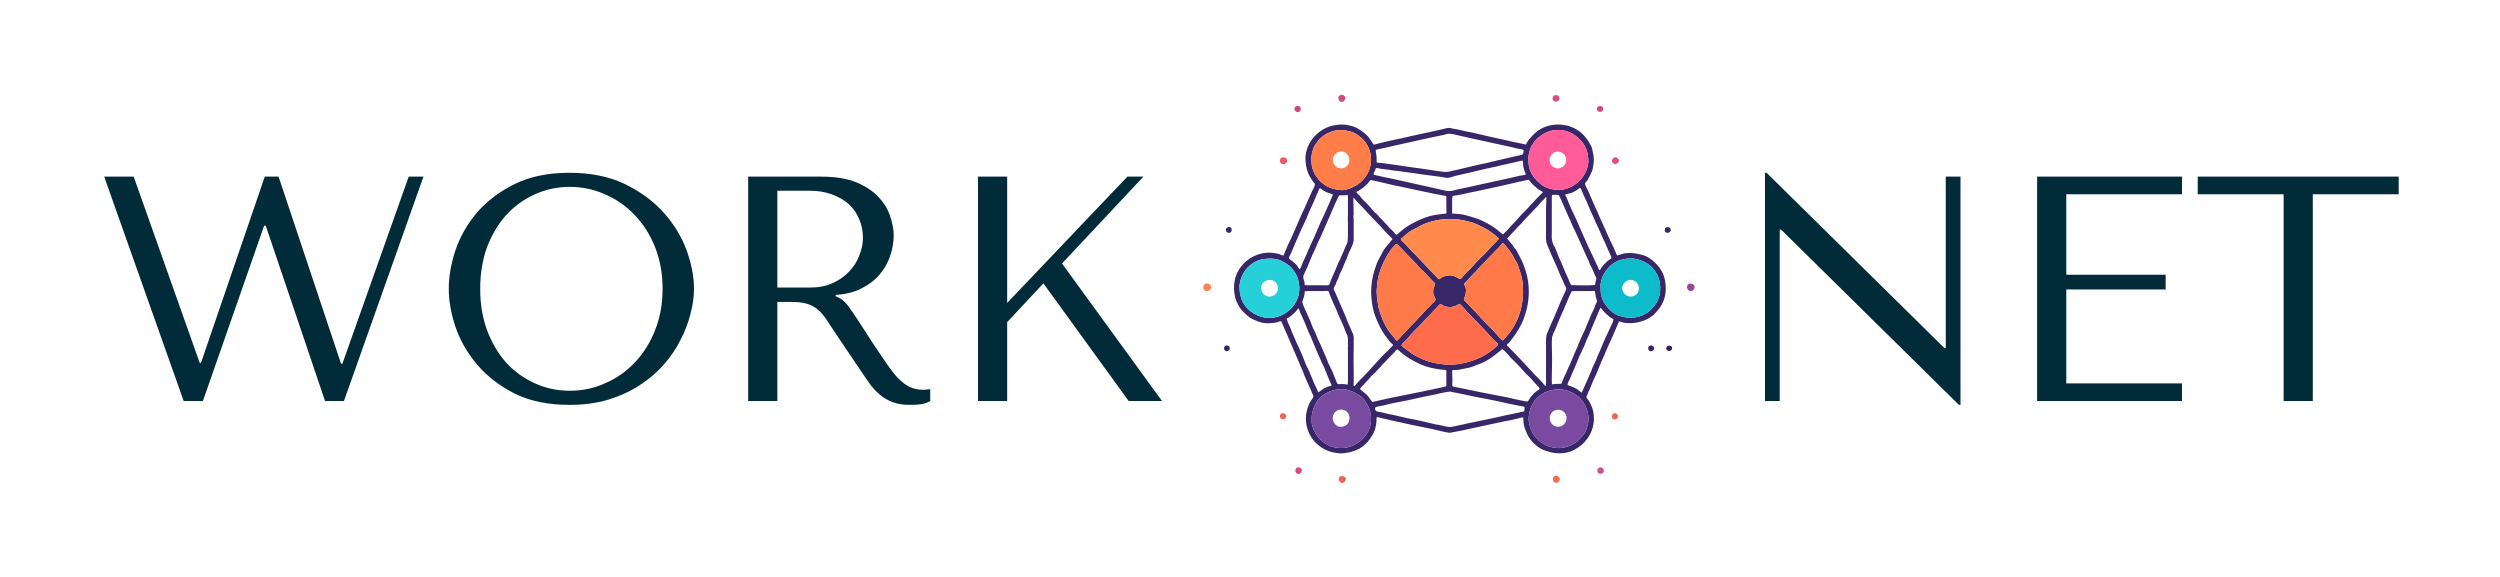 <svg xmlns="http://www.w3.org/2000/svg" version="1.1" xmlns:xlink="http://www.w3.org/1999/xlink" viewBox="0 0 7.799 1.801"><g transform="matrix(1,0,0,1,0.295,0.539)"><g clip-path="url(#SvgjsClipPath1001)"><g clip-path="url(#SvgjsClipPath1000e89b978f-0330-46c7-aed1-7bf2578c3f03)"><path d=" M 3.459 0.354 C 3.46 0.351 3.461 0.349 3.464 0.347 C 3.472 0.342 3.486 0.349 3.483 0.359 C 3.481 0.366 3.476 0.369 3.47 0.369 C 3.468 0.369 3.465 0.368 3.463 0.367 C 3.459 0.364 3.458 0.359 3.459 0.354" fill="#fa854e" transform="matrix(1,0,0,1,0,0)" fill-rule="evenodd"></path></g><g clip-path="url(#SvgjsClipPath1000e89b978f-0330-46c7-aed1-7bf2578c3f03)"><path d=" M 3.524 0.544 C 3.528 0.534 3.545 0.539 3.541 0.55 C 3.54 0.555 3.532 0.559 3.527 0.555 C 3.524 0.552 3.523 0.549 3.524 0.544" fill="#322171" transform="matrix(1,0,0,1,0,0)" fill-rule="evenodd"></path></g><g clip-path="url(#SvgjsClipPath1000e89b978f-0330-46c7-aed1-7bf2578c3f03)"><path d=" M 3.529 0.176 C 3.531 0.172 3.535 0.169 3.539 0.169 C 3.545 0.169 3.549 0.175 3.547 0.181 C 3.546 0.186 3.539 0.19 3.534 0.186 C 3.53 0.184 3.529 0.18 3.529 0.176" fill="#38286b" transform="matrix(1,0,0,1,0,0)" fill-rule="evenodd"></path></g><g clip-path="url(#SvgjsClipPath1000e89b978f-0330-46c7-aed1-7bf2578c3f03)"><path d=" M 3.709 0.258 C 3.714 0.247 3.718 0.236 3.723 0.225 C 3.735 0.202 3.744 0.178 3.755 0.154 C 3.761 0.141 3.766 0.127 3.773 0.114 C 3.781 0.097 3.788 0.079 3.796 0.062 C 3.798 0.057 3.801 0.052 3.803 0.048 C 3.804 0.045 3.806 0.041 3.807 0.038 C 3.808 0.034 3.804 0.031 3.802 0.029 C 3.797 0.022 3.793 0.015 3.789 0.008 C 3.78 -0.011 3.776 -0.034 3.778 -0.055 C 3.784 -0.103 3.825 -0.143 3.873 -0.149 C 3.885 -0.151 3.896 -0.151 3.908 -0.149 C 3.918 -0.147 3.928 -0.145 3.937 -0.14 C 3.95 -0.133 3.963 -0.124 3.973 -0.113 C 3.977 -0.107 3.981 -0.102 3.985 -0.096 C 3.987 -0.094 3.988 -0.09 3.99 -0.088 C 3.996 -0.088 4.002 -0.091 4.007 -0.092 C 4.02 -0.095 4.033 -0.098 4.046 -0.101 C 4.086 -0.109 4.125 -0.119 4.165 -0.127 C 4.178 -0.13 4.191 -0.133 4.205 -0.136 C 4.211 -0.137 4.218 -0.14 4.225 -0.14 C 4.229 -0.14 4.233 -0.139 4.236 -0.138 C 4.242 -0.137 4.248 -0.136 4.253 -0.135 C 4.268 -0.131 4.284 -0.128 4.3 -0.125 C 4.334 -0.117 4.367 -0.109 4.401 -0.102 C 4.418 -0.098 4.435 -0.094 4.452 -0.091 C 4.456 -0.09 4.46 -0.089 4.465 -0.088 C 4.468 -0.093 4.471 -0.1 4.476 -0.105 C 4.486 -0.117 4.496 -0.128 4.51 -0.136 C 4.548 -0.158 4.6 -0.155 4.635 -0.127 C 4.65 -0.115 4.66 -0.1 4.669 -0.083 C 4.672 -0.077 4.673 -0.071 4.674 -0.064 C 4.678 -0.05 4.678 -0.034 4.675 -0.019 C 4.674 -0.012 4.672 -0.005 4.669 0 C 4.665 0.009 4.661 0.017 4.656 0.025 C 4.654 0.028 4.649 0.031 4.65 0.035 C 4.65 0.038 4.652 0.041 4.653 0.044 C 4.656 0.049 4.658 0.055 4.661 0.06 C 4.669 0.078 4.676 0.096 4.684 0.113 C 4.688 0.12 4.69 0.126 4.693 0.133 C 4.699 0.146 4.705 0.16 4.711 0.173 C 4.717 0.186 4.722 0.199 4.728 0.211 C 4.734 0.222 4.739 0.234 4.744 0.245 C 4.746 0.25 4.747 0.254 4.75 0.258 C 4.759 0.256 4.767 0.252 4.776 0.251 C 4.792 0.249 4.808 0.251 4.823 0.255 C 4.831 0.257 4.838 0.259 4.845 0.263 C 4.865 0.275 4.883 0.293 4.893 0.315 C 4.903 0.34 4.904 0.368 4.897 0.393 C 4.895 0.399 4.892 0.405 4.889 0.411 C 4.885 0.42 4.878 0.427 4.872 0.434 C 4.869 0.437 4.867 0.44 4.864 0.443 C 4.859 0.447 4.853 0.451 4.848 0.454 C 4.829 0.465 4.806 0.47 4.784 0.469 C 4.779 0.469 4.773 0.468 4.768 0.467 C 4.765 0.466 4.76 0.464 4.756 0.464 C 4.752 0.47 4.75 0.477 4.747 0.484 C 4.744 0.491 4.741 0.498 4.738 0.505 C 4.735 0.511 4.733 0.517 4.73 0.523 C 4.724 0.535 4.719 0.548 4.713 0.561 C 4.712 0.565 4.71 0.569 4.708 0.573 C 4.703 0.583 4.699 0.593 4.695 0.603 C 4.691 0.613 4.687 0.622 4.683 0.632 C 4.68 0.639 4.677 0.645 4.674 0.651 C 4.67 0.66 4.667 0.67 4.663 0.678 C 4.66 0.682 4.659 0.687 4.657 0.692 C 4.656 0.694 4.655 0.696 4.654 0.698 C 4.654 0.703 4.658 0.707 4.661 0.71 C 4.665 0.717 4.669 0.725 4.672 0.733 C 4.678 0.75 4.679 0.771 4.675 0.788 C 4.674 0.795 4.671 0.802 4.669 0.808 C 4.666 0.815 4.662 0.822 4.658 0.828 C 4.655 0.831 4.652 0.835 4.649 0.839 C 4.64 0.85 4.627 0.858 4.615 0.865 C 4.591 0.877 4.561 0.878 4.536 0.87 C 4.528 0.868 4.52 0.865 4.512 0.861 C 4.5 0.854 4.489 0.844 4.48 0.833 C 4.476 0.828 4.473 0.823 4.471 0.819 C 4.466 0.809 4.462 0.799 4.459 0.788 C 4.457 0.78 4.458 0.771 4.457 0.763 C 4.454 0.763 4.452 0.764 4.449 0.764 C 4.445 0.765 4.442 0.766 4.438 0.767 C 4.426 0.77 4.413 0.773 4.4 0.775 C 4.363 0.783 4.325 0.791 4.288 0.799 C 4.275 0.802 4.263 0.805 4.25 0.807 C 4.243 0.808 4.236 0.81 4.229 0.811 C 4.222 0.811 4.215 0.809 4.209 0.808 C 4.195 0.805 4.181 0.801 4.166 0.798 C 4.13 0.791 4.093 0.783 4.057 0.775 C 4.045 0.772 4.033 0.77 4.022 0.767 C 4.015 0.766 4.008 0.763 4 0.762 C 3.999 0.766 3.999 0.77 3.999 0.774 C 3.999 0.78 3.998 0.787 3.996 0.794 C 3.993 0.811 3.982 0.826 3.972 0.839 C 3.965 0.847 3.955 0.855 3.945 0.861 C 3.929 0.869 3.912 0.874 3.894 0.875 C 3.887 0.876 3.88 0.875 3.874 0.874 C 3.838 0.87 3.806 0.847 3.79 0.815 C 3.782 0.799 3.778 0.78 3.779 0.762 C 3.779 0.752 3.782 0.743 3.784 0.734 C 3.787 0.725 3.791 0.716 3.796 0.709 C 3.798 0.705 3.803 0.701 3.802 0.697 C 3.802 0.694 3.8 0.69 3.798 0.687 C 3.796 0.681 3.794 0.676 3.791 0.67 C 3.787 0.663 3.785 0.655 3.781 0.648 C 3.776 0.637 3.772 0.627 3.768 0.616 C 3.746 0.565 3.724 0.514 3.702 0.463 C 3.698 0.463 3.693 0.465 3.69 0.466 C 3.683 0.468 3.677 0.469 3.67 0.469 C 3.652 0.471 3.634 0.467 3.618 0.459 C 3.613 0.457 3.608 0.454 3.603 0.451 C 3.598 0.447 3.593 0.443 3.588 0.438 C 3.585 0.436 3.582 0.432 3.579 0.429 C 3.57 0.418 3.563 0.405 3.559 0.392 C 3.554 0.373 3.553 0.354 3.557 0.335 C 3.563 0.304 3.586 0.276 3.613 0.262 C 3.633 0.252 3.655 0.247 3.676 0.25 C 3.682 0.251 3.688 0.252 3.694 0.253 C 3.699 0.255 3.704 0.258 3.709 0.258 M 3.572 0.35 C 3.571 0.353 3.572 0.356 3.572 0.359 C 3.572 0.369 3.573 0.378 3.576 0.387 C 3.585 0.422 3.618 0.447 3.652 0.452 C 3.69 0.458 3.733 0.435 3.749 0.4 C 3.752 0.393 3.756 0.385 3.757 0.377 C 3.759 0.365 3.759 0.352 3.756 0.34 C 3.755 0.334 3.754 0.328 3.751 0.323 C 3.747 0.314 3.742 0.307 3.736 0.299 C 3.73 0.291 3.721 0.285 3.712 0.28 C 3.706 0.276 3.699 0.273 3.693 0.271 C 3.678 0.267 3.664 0.267 3.649 0.269 C 3.643 0.269 3.637 0.271 3.631 0.273 C 3.599 0.285 3.576 0.315 3.572 0.35 M 3.719 0.455 C 3.719 0.458 3.72 0.459 3.721 0.461 C 3.722 0.467 3.725 0.472 3.727 0.476 C 3.73 0.483 3.733 0.49 3.735 0.496 C 3.738 0.504 3.742 0.511 3.745 0.519 C 3.748 0.527 3.752 0.536 3.756 0.543 C 3.761 0.553 3.764 0.563 3.769 0.573 C 3.773 0.582 3.776 0.592 3.78 0.601 C 3.783 0.607 3.786 0.613 3.789 0.619 C 3.794 0.632 3.8 0.644 3.805 0.658 C 3.807 0.662 3.81 0.667 3.812 0.672 C 3.813 0.676 3.815 0.681 3.818 0.685 C 3.825 0.68 3.831 0.675 3.839 0.671 C 3.843 0.669 3.848 0.667 3.852 0.666 C 3.854 0.665 3.857 0.665 3.859 0.663 C 3.859 0.661 3.857 0.658 3.856 0.656 C 3.854 0.652 3.853 0.648 3.851 0.644 C 3.845 0.632 3.841 0.619 3.836 0.607 C 3.833 0.602 3.831 0.596 3.828 0.591 C 3.821 0.576 3.815 0.56 3.808 0.545 C 3.803 0.533 3.798 0.521 3.793 0.509 C 3.789 0.501 3.785 0.493 3.782 0.484 C 3.777 0.47 3.77 0.456 3.764 0.442 C 3.762 0.438 3.76 0.434 3.759 0.43 C 3.758 0.428 3.758 0.425 3.756 0.423 C 3.754 0.424 3.753 0.426 3.751 0.428 C 3.749 0.431 3.746 0.434 3.743 0.437 C 3.739 0.441 3.734 0.445 3.729 0.449 C 3.726 0.452 3.722 0.453 3.719 0.455 M 3.822 0.048 C 3.819 0.052 3.818 0.058 3.815 0.063 C 3.809 0.075 3.805 0.088 3.799 0.1 C 3.792 0.114 3.786 0.129 3.78 0.144 C 3.769 0.166 3.759 0.189 3.749 0.212 C 3.744 0.224 3.738 0.237 3.733 0.25 C 3.731 0.255 3.726 0.261 3.726 0.267 C 3.729 0.271 3.734 0.274 3.738 0.277 C 3.742 0.28 3.746 0.284 3.75 0.288 C 3.752 0.291 3.754 0.293 3.755 0.296 C 3.757 0.298 3.758 0.3 3.76 0.301 C 3.765 0.293 3.767 0.284 3.771 0.276 C 3.777 0.264 3.782 0.252 3.787 0.24 C 3.789 0.235 3.792 0.23 3.794 0.224 C 3.801 0.21 3.807 0.196 3.813 0.182 C 3.82 0.166 3.826 0.15 3.834 0.135 C 3.841 0.12 3.848 0.103 3.855 0.088 C 3.857 0.084 3.858 0.08 3.86 0.076 C 3.861 0.074 3.863 0.071 3.863 0.068 C 3.856 0.064 3.847 0.063 3.84 0.059 C 3.837 0.058 3.833 0.055 3.83 0.053 C 3.828 0.051 3.825 0.049 3.822 0.048 M 3.91 0.557 C 3.911 0.554 3.91 0.552 3.91 0.549 C 3.91 0.544 3.911 0.539 3.91 0.534 C 3.91 0.529 3.91 0.524 3.91 0.52 C 3.91 0.517 3.91 0.514 3.909 0.511 C 3.908 0.506 3.905 0.501 3.903 0.496 C 3.899 0.484 3.894 0.473 3.889 0.462 C 3.88 0.445 3.875 0.427 3.866 0.41 C 3.862 0.401 3.858 0.391 3.854 0.382 C 3.853 0.379 3.852 0.376 3.851 0.373 C 3.85 0.372 3.85 0.37 3.849 0.369 C 3.843 0.368 3.837 0.369 3.832 0.369 C 3.823 0.369 3.813 0.369 3.804 0.369 C 3.797 0.369 3.791 0.369 3.784 0.369 C 3.781 0.37 3.778 0.369 3.775 0.37 C 3.775 0.374 3.775 0.377 3.774 0.381 C 3.774 0.385 3.772 0.389 3.771 0.392 C 3.77 0.396 3.767 0.401 3.768 0.405 C 3.769 0.41 3.772 0.415 3.773 0.419 C 3.779 0.433 3.786 0.447 3.792 0.461 C 3.796 0.473 3.801 0.485 3.807 0.496 C 3.811 0.505 3.814 0.514 3.818 0.523 C 3.82 0.527 3.822 0.531 3.824 0.535 C 3.83 0.548 3.835 0.562 3.842 0.576 C 3.844 0.581 3.846 0.587 3.848 0.592 C 3.853 0.602 3.857 0.612 3.862 0.621 C 3.864 0.627 3.866 0.632 3.868 0.637 C 3.872 0.644 3.873 0.652 3.878 0.659 C 3.882 0.66 3.888 0.659 3.893 0.659 C 3.898 0.659 3.904 0.66 3.909 0.661 C 3.91 0.657 3.91 0.653 3.91 0.649 C 3.91 0.642 3.91 0.635 3.91 0.627 C 3.91 0.604 3.91 0.58 3.91 0.557 M 3.91 0.154 C 3.91 0.152 3.91 0.149 3.91 0.147 C 3.91 0.143 3.91 0.139 3.91 0.135 C 3.91 0.121 3.91 0.106 3.91 0.091 C 3.91 0.084 3.911 0.076 3.909 0.069 C 3.906 0.069 3.904 0.07 3.901 0.07 C 3.895 0.07 3.889 0.071 3.883 0.07 C 3.879 0.076 3.877 0.083 3.873 0.09 C 3.868 0.1 3.864 0.111 3.859 0.122 C 3.851 0.14 3.843 0.158 3.835 0.177 C 3.831 0.185 3.828 0.193 3.824 0.202 C 3.816 0.216 3.811 0.232 3.804 0.246 C 3.796 0.262 3.79 0.279 3.783 0.295 C 3.78 0.301 3.777 0.308 3.774 0.314 C 3.773 0.317 3.771 0.32 3.771 0.323 C 3.77 0.328 3.772 0.334 3.774 0.339 C 3.775 0.342 3.775 0.346 3.775 0.35 C 3.777 0.351 3.78 0.351 3.783 0.351 C 3.787 0.351 3.792 0.351 3.796 0.351 C 3.808 0.351 3.82 0.351 3.833 0.351 C 3.838 0.351 3.845 0.352 3.851 0.35 C 3.855 0.344 3.856 0.336 3.859 0.33 C 3.867 0.313 3.874 0.296 3.881 0.279 C 3.884 0.274 3.886 0.269 3.888 0.264 C 3.894 0.252 3.898 0.241 3.903 0.229 C 3.905 0.224 3.909 0.219 3.909 0.214 C 3.91 0.207 3.91 0.2 3.91 0.194 C 3.91 0.18 3.91 0.167 3.91 0.154 M 3.796 -0.05 C 3.796 -0.045 3.795 -0.039 3.796 -0.034 C 3.797 -0.016 3.803 0.002 3.815 0.016 C 3.817 0.019 3.82 0.024 3.824 0.027 C 3.83 0.032 3.837 0.038 3.844 0.042 C 3.858 0.049 3.872 0.053 3.888 0.054 C 3.901 0.055 3.915 0.05 3.927 0.044 C 3.958 0.03 3.98 -0.001 3.982 -0.035 C 3.983 -0.048 3.981 -0.062 3.976 -0.074 C 3.972 -0.085 3.965 -0.096 3.957 -0.104 C 3.948 -0.113 3.938 -0.121 3.926 -0.126 C 3.912 -0.131 3.897 -0.134 3.882 -0.133 C 3.863 -0.132 3.843 -0.124 3.828 -0.111 C 3.821 -0.106 3.817 -0.099 3.811 -0.092 C 3.808 -0.088 3.804 -0.081 3.802 -0.076 C 3.799 -0.068 3.797 -0.059 3.796 -0.05 M 3.797 0.759 C 3.797 0.768 3.796 0.777 3.798 0.785 C 3.804 0.813 3.824 0.838 3.849 0.85 C 3.856 0.854 3.864 0.856 3.871 0.857 C 3.923 0.868 3.98 0.827 3.982 0.774 C 3.983 0.761 3.981 0.749 3.977 0.737 C 3.973 0.726 3.967 0.717 3.96 0.707 C 3.954 0.7 3.946 0.694 3.938 0.69 C 3.924 0.681 3.909 0.676 3.893 0.675 C 3.865 0.674 3.835 0.687 3.817 0.708 C 3.806 0.723 3.799 0.741 3.797 0.759 M 3.928 0.13 C 3.927 0.134 3.927 0.14 3.928 0.144 C 3.928 0.16 3.928 0.176 3.928 0.192 C 3.928 0.197 3.928 0.202 3.928 0.207 C 3.928 0.21 3.928 0.213 3.927 0.216 C 3.926 0.221 3.924 0.225 3.922 0.23 C 3.919 0.236 3.917 0.242 3.914 0.247 C 3.911 0.254 3.908 0.262 3.905 0.27 C 3.901 0.279 3.897 0.287 3.894 0.296 C 3.89 0.305 3.885 0.314 3.882 0.323 C 3.881 0.327 3.879 0.331 3.877 0.335 C 3.874 0.34 3.873 0.345 3.871 0.35 C 3.869 0.353 3.866 0.357 3.866 0.361 C 3.865 0.365 3.868 0.369 3.87 0.372 C 3.873 0.381 3.878 0.39 3.881 0.398 C 3.887 0.413 3.894 0.427 3.9 0.442 C 3.902 0.448 3.905 0.453 3.907 0.459 C 3.909 0.463 3.91 0.468 3.912 0.472 C 3.916 0.479 3.918 0.486 3.921 0.492 C 3.923 0.497 3.926 0.502 3.927 0.507 C 3.929 0.513 3.928 0.519 3.928 0.525 C 3.928 0.532 3.928 0.539 3.928 0.547 C 3.927 0.573 3.928 0.599 3.928 0.625 C 3.928 0.634 3.928 0.643 3.928 0.652 C 3.928 0.656 3.927 0.661 3.928 0.665 C 3.932 0.666 3.935 0.661 3.936 0.659 C 3.943 0.651 3.95 0.644 3.957 0.637 C 3.98 0.614 4.001 0.588 4.024 0.565 C 4.031 0.559 4.037 0.552 4.044 0.545 C 4.046 0.543 4.05 0.54 4.051 0.537 C 4.048 0.533 4.044 0.531 4.041 0.527 C 4.03 0.513 4.018 0.498 4.01 0.481 C 4.003 0.466 3.996 0.451 3.991 0.435 C 3.984 0.409 3.981 0.381 3.983 0.355 C 3.985 0.332 3.99 0.31 3.998 0.289 C 4.001 0.279 4.006 0.269 4.012 0.259 C 4.017 0.249 4.022 0.239 4.03 0.23 C 4.034 0.225 4.039 0.219 4.044 0.213 C 4.046 0.21 4.049 0.209 4.049 0.206 C 4.039 0.196 4.028 0.186 4.019 0.175 C 4.013 0.167 4.005 0.161 3.999 0.154 C 3.992 0.145 3.984 0.138 3.976 0.13 C 3.969 0.123 3.963 0.115 3.956 0.108 C 3.949 0.101 3.941 0.093 3.934 0.085 C 3.933 0.083 3.931 0.081 3.929 0.079 C 3.929 0.079 3.928 0.078 3.927 0.078 C 3.927 0.079 3.927 0.08 3.927 0.081 C 3.927 0.084 3.927 0.088 3.927 0.091 C 3.927 0.104 3.928 0.117 3.928 0.13 M 3.936 0.06 C 3.939 0.065 3.943 0.068 3.947 0.072 C 3.954 0.082 3.963 0.09 3.972 0.099 C 3.978 0.106 3.985 0.113 3.991 0.121 C 3.995 0.125 3.999 0.128 4.003 0.132 C 4.007 0.138 4.013 0.143 4.018 0.148 C 4.022 0.153 4.026 0.157 4.03 0.161 C 4.033 0.164 4.036 0.167 4.038 0.17 C 4.042 0.175 4.048 0.179 4.052 0.184 C 4.054 0.186 4.056 0.189 4.058 0.191 C 4.059 0.191 4.06 0.193 4.061 0.193 C 4.063 0.194 4.064 0.192 4.065 0.191 C 4.068 0.19 4.07 0.187 4.072 0.185 C 4.082 0.177 4.092 0.168 4.104 0.162 C 4.11 0.159 4.116 0.155 4.123 0.152 C 4.137 0.145 4.151 0.139 4.166 0.135 C 4.177 0.132 4.189 0.13 4.201 0.129 C 4.206 0.128 4.212 0.128 4.217 0.127 C 4.218 0.121 4.217 0.115 4.217 0.109 C 4.217 0.097 4.217 0.085 4.217 0.073 C 4.212 0.071 4.204 0.071 4.198 0.069 C 4.185 0.067 4.172 0.064 4.158 0.061 C 4.122 0.054 4.086 0.045 4.049 0.038 C 4.034 0.034 4.018 0.031 4.002 0.027 C 3.997 0.026 3.993 0.025 3.988 0.024 C 3.986 0.023 3.983 0.022 3.981 0.023 C 3.978 0.024 3.977 0.027 3.975 0.029 C 3.973 0.032 3.971 0.035 3.968 0.037 C 3.962 0.043 3.955 0.049 3.948 0.053 C 3.944 0.056 3.94 0.058 3.936 0.06 M 4.217 0.616 C 4.212 0.614 4.206 0.615 4.201 0.614 C 4.191 0.613 4.181 0.611 4.172 0.609 C 4.147 0.604 4.125 0.593 4.103 0.58 C 4.093 0.574 4.083 0.567 4.074 0.559 C 4.071 0.557 4.067 0.551 4.063 0.551 C 4.061 0.552 4.059 0.555 4.058 0.556 C 4.054 0.561 4.05 0.565 4.046 0.569 C 4.036 0.58 4.026 0.589 4.017 0.599 C 4.014 0.603 4.01 0.607 4.007 0.61 C 4.004 0.614 4 0.617 3.997 0.621 C 3.993 0.626 3.988 0.629 3.984 0.633 C 3.977 0.643 3.967 0.651 3.96 0.66 C 3.957 0.663 3.954 0.666 3.951 0.669 C 3.95 0.671 3.948 0.672 3.948 0.675 C 3.95 0.677 3.953 0.679 3.956 0.682 C 3.96 0.685 3.963 0.688 3.967 0.691 C 3.972 0.695 3.976 0.702 3.98 0.707 C 3.982 0.709 3.984 0.713 3.986 0.715 C 3.992 0.714 3.998 0.712 4.004 0.711 C 4.016 0.708 4.028 0.706 4.04 0.703 C 4.073 0.696 4.106 0.69 4.139 0.683 C 4.158 0.679 4.177 0.675 4.196 0.671 C 4.2 0.67 4.205 0.669 4.209 0.668 C 4.212 0.667 4.215 0.667 4.217 0.666 C 4.217 0.649 4.217 0.633 4.217 0.616 M 3.998 -0.015 C 3.996 -0.013 3.996 -0.01 3.995 -0.008 C 3.993 -0.003 3.99 0.001 3.99 0.006 C 4.01 0.011 4.03 0.015 4.05 0.019 C 4.084 0.027 4.118 0.034 4.153 0.042 C 4.166 0.045 4.179 0.048 4.193 0.051 C 4.203 0.053 4.214 0.057 4.225 0.057 C 4.229 0.057 4.233 0.056 4.236 0.056 C 4.243 0.054 4.249 0.053 4.256 0.051 C 4.271 0.048 4.287 0.045 4.303 0.041 C 4.341 0.033 4.379 0.024 4.417 0.016 C 4.427 0.014 4.437 0.011 4.447 0.009 C 4.453 0.008 4.46 0.008 4.465 0.005 C 4.464 0.002 4.463 -0.002 4.461 -0.005 C 4.46 -0.01 4.458 -0.015 4.457 -0.019 C 4.456 -0.025 4.457 -0.032 4.455 -0.038 C 4.453 -0.038 4.451 -0.037 4.448 -0.037 C 4.444 -0.036 4.44 -0.035 4.436 -0.034 C 4.42 -0.03 4.403 -0.027 4.387 -0.023 C 4.377 -0.02 4.366 -0.018 4.356 -0.016 C 4.333 -0.011 4.311 -0.006 4.288 -0 C 4.274 0.003 4.259 0.006 4.244 0.01 C 4.237 0.012 4.229 0.015 4.221 0.016 C 4.215 0.016 4.208 0.014 4.202 0.013 C 4.189 0.011 4.176 0.01 4.164 0.008 C 4.137 0.005 4.111 0 4.084 -0.003 C 4.074 -0.005 4.064 -0.006 4.053 -0.007 C 4.041 -0.009 4.028 -0.011 4.015 -0.012 C 4.01 -0.013 4.003 -0.015 3.998 -0.015 M 3.995 0.733 C 3.994 0.735 3.994 0.738 3.996 0.741 C 3.997 0.743 4 0.744 4.002 0.745 C 4.007 0.746 4.013 0.747 4.018 0.748 C 4.028 0.751 4.039 0.753 4.05 0.755 C 4.066 0.759 4.081 0.762 4.097 0.766 C 4.126 0.771 4.155 0.778 4.184 0.785 C 4.191 0.786 4.198 0.787 4.205 0.789 C 4.212 0.79 4.219 0.793 4.227 0.793 C 4.234 0.793 4.24 0.791 4.247 0.79 C 4.257 0.787 4.268 0.786 4.278 0.783 C 4.31 0.776 4.342 0.77 4.374 0.763 C 4.394 0.758 4.414 0.754 4.434 0.75 C 4.439 0.749 4.445 0.748 4.45 0.746 C 4.453 0.746 4.457 0.746 4.459 0.744 C 4.462 0.741 4.461 0.734 4.461 0.731 C 4.457 0.728 4.451 0.728 4.445 0.727 C 4.434 0.725 4.422 0.722 4.41 0.72 C 4.39 0.715 4.37 0.711 4.35 0.707 C 4.335 0.704 4.319 0.701 4.303 0.698 C 4.286 0.694 4.269 0.691 4.251 0.687 C 4.246 0.686 4.241 0.685 4.235 0.684 C 4.232 0.683 4.229 0.682 4.226 0.683 C 4.219 0.683 4.213 0.685 4.207 0.686 C 4.199 0.688 4.192 0.689 4.185 0.691 C 4.155 0.697 4.125 0.703 4.095 0.71 C 4.07 0.715 4.045 0.719 4.02 0.726 C 4.015 0.727 4.01 0.728 4.004 0.729 C 4.001 0.73 3.997 0.73 3.995 0.733 M 3.997 -0.071 C 3.996 -0.065 3.999 -0.058 3.999 -0.051 C 4 -0.045 3.999 -0.038 4 -0.032 C 4.004 -0.031 4.007 -0.031 4.011 -0.031 C 4.018 -0.03 4.026 -0.029 4.033 -0.028 C 4.066 -0.024 4.099 -0.018 4.132 -0.014 C 4.153 -0.011 4.173 -0.008 4.193 -0.005 C 4.202 -0.004 4.211 -0.002 4.22 -0.003 C 4.225 -0.003 4.23 -0.005 4.235 -0.006 C 4.246 -0.008 4.258 -0.011 4.27 -0.014 C 4.287 -0.018 4.304 -0.022 4.321 -0.026 C 4.332 -0.028 4.342 -0.03 4.353 -0.033 C 4.361 -0.035 4.37 -0.037 4.378 -0.039 C 4.395 -0.043 4.413 -0.047 4.43 -0.051 C 4.436 -0.052 4.442 -0.054 4.448 -0.055 C 4.45 -0.055 4.454 -0.056 4.455 -0.058 C 4.458 -0.061 4.458 -0.067 4.458 -0.071 C 4.455 -0.073 4.451 -0.073 4.447 -0.074 C 4.44 -0.075 4.433 -0.077 4.425 -0.079 C 4.401 -0.084 4.376 -0.09 4.352 -0.095 C 4.323 -0.101 4.294 -0.108 4.266 -0.114 C 4.257 -0.116 4.248 -0.118 4.24 -0.12 C 4.236 -0.12 4.231 -0.122 4.227 -0.122 C 4.225 -0.122 4.222 -0.121 4.219 -0.121 C 4.215 -0.12 4.212 -0.119 4.208 -0.118 C 4.192 -0.115 4.176 -0.111 4.16 -0.108 C 4.124 -0.1 4.088 -0.092 4.052 -0.084 C 4.04 -0.081 4.028 -0.078 4.016 -0.076 C 4.01 -0.074 4.003 -0.074 3.997 -0.071 M 4.182 0.345 C 4.177 0.34 4.171 0.335 4.167 0.33 C 4.163 0.325 4.159 0.322 4.155 0.317 C 4.152 0.313 4.148 0.31 4.144 0.306 C 4.137 0.3 4.13 0.293 4.124 0.285 C 4.113 0.274 4.103 0.263 4.092 0.252 C 4.084 0.244 4.077 0.236 4.07 0.229 C 4.068 0.227 4.066 0.225 4.064 0.223 C 4.064 0.223 4.063 0.222 4.062 0.222 C 4.06 0.222 4.058 0.224 4.057 0.225 C 4.054 0.229 4.05 0.233 4.047 0.236 C 4.035 0.252 4.025 0.27 4.017 0.289 C 4.008 0.309 4.002 0.331 4.001 0.353 C 4 0.362 3.999 0.37 4 0.378 C 4 0.387 4.001 0.396 4.003 0.405 C 4.004 0.416 4.007 0.428 4.011 0.439 C 4.016 0.452 4.021 0.466 4.028 0.478 C 4.031 0.483 4.034 0.488 4.037 0.493 C 4.042 0.5 4.047 0.506 4.052 0.512 C 4.054 0.515 4.057 0.518 4.059 0.521 C 4.06 0.522 4.062 0.523 4.063 0.524 C 4.068 0.519 4.073 0.515 4.077 0.509 C 4.083 0.502 4.09 0.497 4.096 0.489 C 4.102 0.482 4.109 0.476 4.115 0.469 C 4.118 0.466 4.122 0.463 4.124 0.46 C 4.132 0.45 4.141 0.443 4.149 0.433 C 4.156 0.424 4.166 0.417 4.173 0.408 C 4.176 0.405 4.181 0.402 4.183 0.397 C 4.184 0.394 4.181 0.39 4.18 0.387 C 4.178 0.383 4.176 0.378 4.176 0.373 C 4.176 0.368 4.176 0.363 4.178 0.358 C 4.179 0.354 4.182 0.35 4.182 0.345 M 4.075 0.206 C 4.075 0.209 4.077 0.211 4.079 0.213 C 4.083 0.216 4.087 0.221 4.091 0.225 C 4.095 0.229 4.1 0.234 4.104 0.239 C 4.108 0.243 4.112 0.247 4.116 0.251 C 4.122 0.258 4.129 0.264 4.135 0.271 C 4.14 0.277 4.146 0.282 4.151 0.288 C 4.16 0.298 4.17 0.308 4.179 0.317 C 4.183 0.321 4.186 0.324 4.189 0.328 C 4.19 0.329 4.192 0.332 4.194 0.332 C 4.196 0.332 4.197 0.331 4.199 0.329 C 4.201 0.328 4.203 0.326 4.205 0.325 C 4.213 0.322 4.221 0.32 4.229 0.32 C 4.237 0.321 4.244 0.323 4.251 0.327 C 4.254 0.328 4.257 0.332 4.261 0.331 C 4.262 0.331 4.263 0.329 4.264 0.329 C 4.266 0.327 4.268 0.325 4.27 0.322 C 4.275 0.315 4.282 0.309 4.289 0.302 C 4.294 0.297 4.3 0.291 4.306 0.284 C 4.312 0.276 4.321 0.269 4.328 0.261 C 4.33 0.259 4.333 0.257 4.335 0.255 C 4.341 0.247 4.349 0.241 4.355 0.233 C 4.361 0.226 4.369 0.22 4.375 0.212 C 4.377 0.21 4.38 0.208 4.381 0.205 C 4.377 0.201 4.372 0.198 4.368 0.194 C 4.356 0.184 4.343 0.176 4.329 0.169 C 4.318 0.164 4.308 0.158 4.297 0.155 C 4.284 0.151 4.271 0.148 4.257 0.146 C 4.247 0.145 4.238 0.144 4.228 0.144 C 4.202 0.144 4.176 0.149 4.152 0.158 C 4.141 0.163 4.13 0.168 4.12 0.174 C 4.112 0.178 4.104 0.182 4.097 0.188 C 4.092 0.192 4.087 0.196 4.083 0.2 C 4.08 0.202 4.078 0.205 4.075 0.206 M 4.198 0.409 C 4.197 0.41 4.195 0.412 4.194 0.413 C 4.191 0.416 4.188 0.419 4.186 0.422 C 4.18 0.428 4.174 0.433 4.169 0.44 C 4.166 0.443 4.162 0.446 4.16 0.449 C 4.156 0.453 4.151 0.457 4.148 0.461 C 4.135 0.477 4.119 0.49 4.106 0.505 C 4.1 0.513 4.093 0.52 4.086 0.527 C 4.083 0.53 4.078 0.534 4.077 0.538 C 4.08 0.543 4.087 0.547 4.092 0.551 C 4.102 0.559 4.113 0.567 4.125 0.573 C 4.137 0.579 4.15 0.585 4.163 0.589 C 4.192 0.597 4.223 0.601 4.253 0.597 C 4.273 0.594 4.292 0.589 4.312 0.581 C 4.331 0.574 4.349 0.562 4.364 0.55 C 4.368 0.547 4.371 0.544 4.374 0.541 C 4.376 0.54 4.378 0.538 4.378 0.536 C 4.379 0.533 4.374 0.529 4.371 0.527 C 4.364 0.52 4.356 0.512 4.349 0.504 C 4.338 0.491 4.325 0.479 4.313 0.466 C 4.301 0.453 4.288 0.441 4.276 0.427 C 4.271 0.421 4.265 0.415 4.259 0.409 C 4.256 0.409 4.252 0.412 4.249 0.414 C 4.243 0.416 4.237 0.418 4.231 0.419 C 4.224 0.419 4.215 0.418 4.209 0.415 C 4.207 0.414 4.205 0.413 4.202 0.411 C 4.201 0.411 4.2 0.409 4.198 0.409 M 4.236 0.073 C 4.235 0.079 4.235 0.086 4.235 0.092 C 4.235 0.103 4.235 0.115 4.235 0.127 C 4.239 0.128 4.243 0.127 4.247 0.128 C 4.253 0.128 4.26 0.129 4.267 0.13 C 4.277 0.132 4.287 0.135 4.297 0.138 C 4.308 0.141 4.319 0.145 4.33 0.15 C 4.344 0.157 4.359 0.165 4.372 0.175 C 4.377 0.179 4.382 0.183 4.387 0.187 C 4.389 0.189 4.391 0.192 4.394 0.192 C 4.401 0.185 4.409 0.178 4.415 0.17 C 4.421 0.163 4.428 0.157 4.434 0.15 C 4.439 0.144 4.445 0.138 4.45 0.132 C 4.453 0.128 4.458 0.125 4.461 0.121 C 4.467 0.114 4.474 0.108 4.48 0.1 C 4.482 0.098 4.485 0.096 4.487 0.093 C 4.493 0.086 4.5 0.079 4.507 0.072 C 4.509 0.07 4.512 0.067 4.514 0.065 C 4.516 0.063 4.518 0.062 4.518 0.06 C 4.516 0.058 4.513 0.057 4.51 0.055 C 4.505 0.052 4.5 0.049 4.496 0.045 C 4.491 0.041 4.487 0.036 4.482 0.032 C 4.48 0.029 4.477 0.024 4.474 0.022 C 4.471 0.022 4.468 0.023 4.466 0.023 C 4.458 0.025 4.451 0.027 4.444 0.028 C 4.427 0.032 4.409 0.036 4.392 0.04 C 4.356 0.048 4.32 0.056 4.285 0.063 C 4.273 0.066 4.262 0.068 4.251 0.07 C 4.246 0.071 4.24 0.071 4.236 0.073 M 4.235 0.616 C 4.235 0.627 4.236 0.638 4.236 0.649 C 4.236 0.654 4.235 0.66 4.236 0.666 C 4.243 0.669 4.251 0.669 4.258 0.671 C 4.268 0.673 4.278 0.675 4.288 0.677 C 4.328 0.686 4.369 0.693 4.409 0.701 C 4.424 0.705 4.439 0.708 4.454 0.711 C 4.458 0.712 4.462 0.713 4.466 0.713 C 4.467 0.713 4.469 0.714 4.471 0.713 C 4.472 0.713 4.473 0.71 4.474 0.709 C 4.476 0.706 4.478 0.703 4.48 0.7 C 4.485 0.694 4.49 0.688 4.496 0.683 C 4.5 0.68 4.505 0.678 4.508 0.674 C 4.508 0.67 4.504 0.667 4.501 0.664 C 4.495 0.657 4.488 0.651 4.483 0.644 C 4.477 0.637 4.469 0.631 4.463 0.624 C 4.46 0.62 4.456 0.617 4.453 0.613 C 4.442 0.6 4.429 0.588 4.417 0.576 C 4.412 0.569 4.406 0.563 4.4 0.557 C 4.397 0.555 4.395 0.551 4.391 0.55 C 4.383 0.558 4.374 0.564 4.365 0.571 C 4.358 0.577 4.35 0.581 4.343 0.586 C 4.332 0.592 4.32 0.597 4.308 0.601 C 4.302 0.604 4.295 0.606 4.288 0.608 C 4.277 0.61 4.265 0.613 4.253 0.615 C 4.247 0.615 4.241 0.615 4.235 0.616 M 4.393 0.219 C 4.39 0.222 4.387 0.225 4.385 0.228 C 4.379 0.236 4.371 0.242 4.365 0.249 C 4.362 0.253 4.359 0.255 4.356 0.258 C 4.35 0.265 4.343 0.271 4.337 0.278 C 4.334 0.282 4.331 0.284 4.328 0.287 C 4.322 0.295 4.314 0.301 4.308 0.309 C 4.306 0.311 4.303 0.313 4.301 0.316 C 4.296 0.322 4.289 0.328 4.284 0.334 C 4.281 0.337 4.279 0.339 4.277 0.341 C 4.275 0.343 4.274 0.344 4.273 0.346 C 4.272 0.35 4.275 0.352 4.276 0.355 C 4.278 0.361 4.279 0.366 4.278 0.371 C 4.278 0.376 4.277 0.381 4.275 0.386 C 4.274 0.388 4.271 0.392 4.272 0.395 C 4.272 0.398 4.277 0.402 4.279 0.404 C 4.286 0.411 4.292 0.418 4.298 0.424 C 4.305 0.431 4.312 0.438 4.318 0.445 C 4.325 0.454 4.334 0.461 4.341 0.47 C 4.349 0.479 4.358 0.486 4.366 0.495 C 4.368 0.498 4.371 0.5 4.373 0.503 C 4.377 0.508 4.382 0.513 4.386 0.517 C 4.388 0.519 4.391 0.524 4.395 0.522 C 4.396 0.522 4.397 0.52 4.397 0.519 C 4.4 0.516 4.403 0.513 4.405 0.51 C 4.414 0.5 4.422 0.489 4.429 0.477 C 4.453 0.434 4.461 0.384 4.454 0.336 C 4.451 0.318 4.445 0.302 4.439 0.285 C 4.437 0.28 4.434 0.275 4.431 0.271 C 4.425 0.258 4.417 0.246 4.408 0.235 C 4.405 0.231 4.402 0.227 4.398 0.223 C 4.397 0.222 4.395 0.22 4.393 0.219 M 4.407 0.206 C 4.409 0.209 4.412 0.211 4.414 0.214 C 4.416 0.216 4.417 0.218 4.419 0.22 C 4.423 0.224 4.426 0.229 4.429 0.234 C 4.435 0.24 4.439 0.248 4.443 0.256 C 4.452 0.272 4.46 0.29 4.465 0.308 C 4.477 0.347 4.477 0.389 4.467 0.428 C 4.462 0.448 4.454 0.469 4.443 0.487 C 4.438 0.495 4.434 0.503 4.428 0.51 C 4.422 0.517 4.418 0.524 4.412 0.531 C 4.41 0.532 4.405 0.536 4.406 0.538 C 4.407 0.539 4.408 0.54 4.408 0.541 C 4.41 0.542 4.412 0.544 4.413 0.546 C 4.419 0.552 4.426 0.558 4.432 0.565 C 4.44 0.574 4.45 0.583 4.458 0.592 C 4.461 0.596 4.465 0.599 4.468 0.603 C 4.473 0.609 4.478 0.614 4.483 0.619 C 4.488 0.625 4.493 0.631 4.499 0.636 C 4.506 0.643 4.513 0.65 4.519 0.657 C 4.52 0.659 4.522 0.661 4.524 0.663 C 4.524 0.664 4.525 0.665 4.527 0.665 C 4.527 0.664 4.528 0.663 4.528 0.662 C 4.528 0.66 4.528 0.658 4.528 0.656 C 4.528 0.647 4.528 0.638 4.528 0.629 C 4.528 0.602 4.528 0.576 4.528 0.55 C 4.528 0.542 4.528 0.533 4.528 0.525 C 4.528 0.52 4.528 0.515 4.529 0.51 C 4.529 0.505 4.532 0.5 4.534 0.495 C 4.537 0.487 4.541 0.479 4.544 0.471 C 4.555 0.448 4.564 0.425 4.574 0.401 C 4.578 0.393 4.582 0.384 4.586 0.375 C 4.587 0.371 4.591 0.366 4.591 0.362 C 4.591 0.358 4.588 0.354 4.586 0.35 C 4.583 0.342 4.579 0.333 4.575 0.325 C 4.571 0.317 4.568 0.309 4.565 0.301 C 4.558 0.285 4.551 0.269 4.544 0.254 C 4.541 0.246 4.537 0.238 4.534 0.23 C 4.532 0.226 4.53 0.221 4.529 0.216 C 4.527 0.204 4.528 0.191 4.528 0.179 C 4.528 0.156 4.528 0.133 4.528 0.11 C 4.528 0.102 4.529 0.093 4.529 0.085 C 4.529 0.083 4.53 0.077 4.528 0.076 C 4.528 0.076 4.526 0.077 4.526 0.077 C 4.524 0.079 4.523 0.081 4.521 0.083 C 4.513 0.09 4.507 0.099 4.5 0.106 C 4.496 0.11 4.491 0.115 4.487 0.119 C 4.483 0.125 4.477 0.129 4.472 0.135 C 4.466 0.142 4.459 0.148 4.453 0.156 C 4.446 0.164 4.438 0.17 4.432 0.178 C 4.426 0.185 4.419 0.191 4.413 0.198 C 4.411 0.201 4.408 0.203 4.407 0.206 M 4.473 -0.049 C 4.473 -0.037 4.473 -0.026 4.476 -0.015 C 4.481 0.004 4.494 0.021 4.509 0.033 C 4.512 0.036 4.516 0.039 4.521 0.042 C 4.542 0.053 4.568 0.057 4.591 0.05 C 4.628 0.039 4.658 0.004 4.66 -0.035 C 4.66 -0.045 4.659 -0.056 4.656 -0.066 C 4.655 -0.071 4.652 -0.076 4.65 -0.081 C 4.646 -0.089 4.641 -0.097 4.634 -0.103 C 4.614 -0.125 4.584 -0.137 4.555 -0.133 C 4.537 -0.131 4.52 -0.123 4.507 -0.112 C 4.503 -0.11 4.5 -0.107 4.497 -0.103 C 4.495 -0.101 4.493 -0.099 4.491 -0.096 C 4.489 -0.094 4.488 -0.091 4.486 -0.088 C 4.483 -0.085 4.481 -0.081 4.48 -0.077 C 4.476 -0.068 4.474 -0.059 4.473 -0.049 M 4.474 0.761 C 4.474 0.765 4.474 0.768 4.474 0.771 C 4.474 0.777 4.476 0.783 4.477 0.789 C 4.484 0.818 4.507 0.843 4.535 0.853 C 4.552 0.859 4.572 0.861 4.589 0.856 C 4.596 0.854 4.602 0.851 4.608 0.849 C 4.614 0.846 4.619 0.843 4.624 0.839 C 4.628 0.835 4.633 0.831 4.637 0.826 C 4.64 0.823 4.642 0.82 4.645 0.817 C 4.65 0.811 4.654 0.802 4.656 0.794 C 4.658 0.787 4.66 0.781 4.66 0.774 C 4.661 0.764 4.66 0.753 4.657 0.744 C 4.653 0.731 4.647 0.718 4.638 0.708 C 4.631 0.699 4.622 0.693 4.613 0.688 C 4.579 0.668 4.535 0.673 4.505 0.698 C 4.486 0.713 4.477 0.738 4.474 0.761 M 4.547 0.069 C 4.546 0.071 4.546 0.074 4.546 0.076 C 4.546 0.081 4.546 0.086 4.546 0.09 C 4.546 0.105 4.546 0.12 4.546 0.134 C 4.546 0.151 4.546 0.167 4.546 0.184 C 4.546 0.193 4.545 0.203 4.547 0.212 C 4.548 0.219 4.552 0.227 4.556 0.233 C 4.561 0.244 4.564 0.255 4.569 0.266 C 4.579 0.285 4.585 0.306 4.595 0.325 C 4.599 0.333 4.601 0.343 4.607 0.351 C 4.613 0.35 4.619 0.351 4.625 0.351 C 4.644 0.351 4.662 0.352 4.681 0.35 C 4.682 0.346 4.682 0.342 4.683 0.338 C 4.684 0.335 4.685 0.331 4.685 0.328 C 4.684 0.326 4.683 0.324 4.682 0.322 C 4.68 0.318 4.678 0.315 4.677 0.311 C 4.674 0.302 4.669 0.294 4.665 0.286 C 4.663 0.28 4.661 0.274 4.658 0.269 C 4.653 0.259 4.649 0.248 4.644 0.238 C 4.633 0.214 4.623 0.19 4.611 0.166 C 4.606 0.154 4.601 0.142 4.595 0.13 C 4.588 0.115 4.582 0.099 4.575 0.084 C 4.572 0.08 4.571 0.074 4.568 0.07 C 4.562 0.068 4.553 0.069 4.547 0.069 M 4.608 0.37 C 4.607 0.371 4.606 0.373 4.606 0.374 C 4.604 0.377 4.603 0.381 4.601 0.384 C 4.596 0.396 4.591 0.409 4.585 0.422 C 4.576 0.441 4.568 0.461 4.56 0.481 C 4.557 0.488 4.554 0.494 4.551 0.501 C 4.55 0.505 4.548 0.508 4.547 0.512 C 4.546 0.52 4.546 0.529 4.546 0.537 C 4.546 0.552 4.547 0.567 4.547 0.582 C 4.547 0.601 4.546 0.62 4.546 0.64 C 4.546 0.645 4.546 0.649 4.546 0.654 C 4.546 0.656 4.546 0.658 4.547 0.659 C 4.547 0.66 4.549 0.66 4.549 0.66 C 4.551 0.66 4.553 0.659 4.555 0.659 C 4.562 0.658 4.569 0.659 4.576 0.658 C 4.579 0.65 4.582 0.642 4.586 0.634 C 4.592 0.623 4.596 0.61 4.602 0.599 C 4.609 0.584 4.614 0.569 4.621 0.554 C 4.624 0.548 4.627 0.542 4.629 0.535 C 4.636 0.519 4.643 0.502 4.651 0.486 C 4.653 0.481 4.655 0.476 4.657 0.471 C 4.664 0.456 4.669 0.44 4.677 0.426 C 4.679 0.42 4.681 0.415 4.683 0.41 C 4.685 0.407 4.686 0.404 4.687 0.401 C 4.687 0.396 4.684 0.391 4.683 0.386 C 4.682 0.38 4.682 0.375 4.68 0.369 C 4.676 0.368 4.671 0.369 4.666 0.369 C 4.657 0.369 4.648 0.369 4.639 0.369 C 4.631 0.369 4.622 0.369 4.614 0.369 C 4.612 0.37 4.61 0.369 4.608 0.37 M 4.588 0.068 C 4.588 0.071 4.59 0.072 4.591 0.075 C 4.593 0.08 4.595 0.084 4.597 0.089 C 4.599 0.094 4.601 0.099 4.603 0.104 C 4.607 0.114 4.612 0.124 4.617 0.134 C 4.62 0.141 4.623 0.148 4.626 0.154 C 4.631 0.165 4.635 0.176 4.64 0.186 C 4.65 0.208 4.659 0.23 4.67 0.252 C 4.677 0.265 4.682 0.279 4.689 0.292 C 4.691 0.296 4.692 0.3 4.694 0.304 C 4.696 0.304 4.697 0.303 4.698 0.301 C 4.699 0.298 4.701 0.295 4.703 0.293 C 4.708 0.287 4.713 0.281 4.72 0.275 C 4.724 0.272 4.729 0.27 4.732 0.266 C 4.732 0.261 4.729 0.257 4.727 0.252 C 4.725 0.248 4.723 0.243 4.721 0.239 C 4.718 0.232 4.715 0.225 4.712 0.218 C 4.702 0.198 4.694 0.177 4.684 0.157 C 4.68 0.149 4.677 0.14 4.673 0.132 C 4.668 0.122 4.663 0.111 4.659 0.1 C 4.654 0.087 4.647 0.075 4.642 0.062 C 4.641 0.059 4.639 0.055 4.638 0.052 C 4.637 0.051 4.636 0.048 4.635 0.048 C 4.634 0.047 4.632 0.048 4.632 0.048 C 4.629 0.05 4.627 0.052 4.624 0.054 C 4.618 0.057 4.613 0.061 4.607 0.063 C 4.601 0.065 4.594 0.065 4.588 0.068 M 4.699 0.422 C 4.697 0.421 4.697 0.423 4.696 0.425 C 4.695 0.428 4.693 0.431 4.692 0.434 C 4.686 0.448 4.68 0.462 4.674 0.476 C 4.67 0.487 4.665 0.497 4.661 0.508 C 4.659 0.513 4.656 0.518 4.654 0.522 C 4.651 0.532 4.647 0.542 4.642 0.551 C 4.638 0.559 4.635 0.567 4.631 0.575 C 4.626 0.586 4.622 0.597 4.618 0.607 C 4.612 0.62 4.606 0.633 4.601 0.646 C 4.599 0.649 4.598 0.652 4.596 0.656 C 4.596 0.658 4.595 0.66 4.595 0.662 C 4.596 0.663 4.599 0.663 4.6 0.664 C 4.605 0.666 4.609 0.667 4.613 0.669 C 4.619 0.672 4.626 0.675 4.631 0.68 C 4.634 0.682 4.636 0.684 4.639 0.686 C 4.642 0.681 4.644 0.676 4.646 0.671 C 4.65 0.662 4.654 0.653 4.658 0.644 C 4.66 0.639 4.662 0.634 4.664 0.63 C 4.668 0.622 4.67 0.615 4.673 0.608 C 4.679 0.596 4.685 0.583 4.689 0.571 C 4.692 0.565 4.695 0.559 4.697 0.553 C 4.702 0.542 4.707 0.53 4.712 0.518 C 4.719 0.504 4.725 0.489 4.732 0.475 C 4.734 0.47 4.739 0.463 4.738 0.457 C 4.736 0.455 4.733 0.453 4.73 0.452 C 4.727 0.45 4.724 0.448 4.721 0.445 C 4.715 0.44 4.709 0.434 4.704 0.428 C 4.703 0.426 4.701 0.424 4.699 0.422 M 4.698 0.348 C 4.698 0.358 4.698 0.367 4.699 0.376 C 4.703 0.403 4.721 0.426 4.743 0.44 C 4.749 0.444 4.756 0.446 4.763 0.448 C 4.787 0.455 4.815 0.454 4.837 0.44 C 4.841 0.438 4.845 0.436 4.848 0.433 C 4.86 0.424 4.869 0.412 4.876 0.399 C 4.88 0.389 4.884 0.378 4.884 0.368 C 4.885 0.351 4.883 0.335 4.876 0.32 C 4.87 0.309 4.862 0.297 4.852 0.289 C 4.83 0.272 4.801 0.263 4.773 0.269 C 4.764 0.271 4.755 0.273 4.746 0.278 C 4.73 0.286 4.718 0.3 4.709 0.315 C 4.703 0.325 4.7 0.337 4.698 0.348" fill="#372668" transform="matrix(1,0,0,1,0,0)" fill-rule="evenodd"></path></g><g clip-path="url(#SvgjsClipPath1000e89b978f-0330-46c7-aed1-7bf2578c3f03)"><path d=" M 3.572 0.35 C 3.576 0.315 3.599 0.285 3.631 0.273 C 3.637 0.271 3.643 0.269 3.649 0.269 C 3.664 0.267 3.678 0.267 3.693 0.271 C 3.699 0.273 3.706 0.276 3.712 0.28 C 3.721 0.285 3.73 0.291 3.736 0.299 C 3.742 0.307 3.747 0.314 3.751 0.323 C 3.754 0.328 3.755 0.334 3.756 0.34 C 3.759 0.352 3.759 0.365 3.757 0.377 C 3.756 0.385 3.752 0.393 3.749 0.4 C 3.733 0.435 3.69 0.458 3.652 0.452 C 3.618 0.447 3.585 0.422 3.576 0.387 C 3.573 0.378 3.572 0.369 3.572 0.359 C 3.572 0.356 3.571 0.353 3.572 0.35 M 3.639 0.357 C 3.639 0.368 3.644 0.379 3.655 0.384 C 3.671 0.392 3.691 0.379 3.692 0.362 C 3.692 0.358 3.691 0.353 3.689 0.349 C 3.686 0.342 3.68 0.337 3.673 0.335 C 3.658 0.331 3.641 0.341 3.639 0.357" fill="#25d0d9" transform="matrix(1,0,0,1,0,0)" fill-rule="evenodd"></path></g><g clip-path="url(#SvgjsClipPath1000e89b978f-0330-46c7-aed1-7bf2578c3f03)"><path d=" M 3.698 0.758 C 3.698 0.755 3.7 0.752 3.703 0.751 C 3.704 0.75 3.706 0.75 3.707 0.75 C 3.714 0.75 3.719 0.755 3.717 0.762 C 3.716 0.769 3.706 0.771 3.701 0.767 C 3.699 0.765 3.698 0.763 3.698 0.761 C 3.698 0.76 3.698 0.759 3.698 0.758" fill="#ee6455" transform="matrix(1,0,0,1,0,0)" fill-rule="evenodd"></path></g><g clip-path="url(#SvgjsClipPath1000e89b978f-0330-46c7-aed1-7bf2578c3f03)"><path d=" M 3.698 -0.04 C 3.699 -0.042 3.699 -0.044 3.7 -0.045 C 3.705 -0.05 3.714 -0.049 3.718 -0.044 C 3.72 -0.042 3.721 -0.038 3.72 -0.035 C 3.718 -0.028 3.71 -0.025 3.704 -0.028 C 3.699 -0.03 3.697 -0.035 3.698 -0.04" fill="#ee5a62" transform="matrix(1,0,0,1,0,0)" fill-rule="evenodd"></path></g><g clip-path="url(#SvgjsClipPath1000e89b978f-0330-46c7-aed1-7bf2578c3f03)"><path d=" M 3.743 -0.2 C 3.745 -0.212 3.764 -0.211 3.763 -0.199 C 3.763 -0.191 3.755 -0.187 3.748 -0.191 C 3.745 -0.193 3.743 -0.197 3.743 -0.2" fill="#ce4580" transform="matrix(1,0,0,1,0,0)" fill-rule="evenodd"></path></g><g clip-path="url(#SvgjsClipPath1000e89b978f-0330-46c7-aed1-7bf2578c3f03)"><path d=" M 3.746 0.927 C 3.747 0.924 3.749 0.92 3.753 0.919 C 3.76 0.918 3.768 0.923 3.766 0.93 C 3.765 0.935 3.761 0.939 3.756 0.94 C 3.75 0.94 3.745 0.933 3.746 0.927" fill="#d54c82" transform="matrix(1,0,0,1,0,0)" fill-rule="evenodd"></path></g><g clip-path="url(#SvgjsClipPath1000e89b978f-0330-46c7-aed1-7bf2578c3f03)"><path d=" M 3.91 0.534 C 3.908 0.536 3.909 0.538 3.909 0.54 C 3.909 0.543 3.909 0.546 3.909 0.55 C 3.908 0.552 3.908 0.555 3.91 0.557 C 3.91 0.58 3.91 0.604 3.91 0.627 C 3.91 0.635 3.91 0.642 3.91 0.649 C 3.91 0.653 3.91 0.657 3.909 0.661 C 3.904 0.66 3.898 0.659 3.893 0.659 C 3.888 0.659 3.882 0.66 3.878 0.659 C 3.873 0.652 3.872 0.644 3.868 0.637 C 3.866 0.632 3.864 0.627 3.862 0.621 C 3.857 0.612 3.853 0.602 3.848 0.592 C 3.846 0.587 3.844 0.581 3.842 0.576 C 3.835 0.562 3.83 0.548 3.824 0.535 C 3.822 0.531 3.82 0.527 3.818 0.523 C 3.814 0.514 3.811 0.505 3.807 0.496 C 3.801 0.485 3.796 0.473 3.792 0.461 C 3.786 0.447 3.779 0.433 3.773 0.419 C 3.772 0.415 3.769 0.41 3.768 0.405 C 3.767 0.401 3.77 0.396 3.771 0.392 C 3.772 0.389 3.774 0.385 3.774 0.381 C 3.775 0.377 3.775 0.374 3.775 0.37 C 3.778 0.369 3.781 0.37 3.784 0.369 C 3.791 0.369 3.797 0.369 3.804 0.369 C 3.813 0.369 3.823 0.369 3.832 0.369 C 3.837 0.369 3.843 0.368 3.849 0.369 C 3.85 0.37 3.85 0.372 3.851 0.373 C 3.852 0.376 3.853 0.379 3.854 0.382 C 3.858 0.391 3.862 0.401 3.866 0.41 C 3.875 0.427 3.88 0.445 3.889 0.462 C 3.894 0.473 3.899 0.484 3.903 0.496 C 3.905 0.501 3.908 0.506 3.909 0.511 C 3.91 0.514 3.91 0.517 3.91 0.52 C 3.91 0.524 3.91 0.529 3.91 0.534" fill="#8b8f8b" transform="matrix(1,0,0,1,0,0)" fill-rule="evenodd" opacity="0.004"></path></g><g clip-path="url(#SvgjsClipPath1000e89b978f-0330-46c7-aed1-7bf2578c3f03)"><path d=" M 3.91 0.135 C 3.907 0.139 3.909 0.145 3.909 0.149 C 3.909 0.15 3.908 0.152 3.91 0.154 C 3.91 0.167 3.91 0.18 3.91 0.194 C 3.91 0.2 3.91 0.207 3.909 0.214 C 3.909 0.219 3.905 0.224 3.903 0.229 C 3.898 0.241 3.894 0.252 3.888 0.264 C 3.886 0.269 3.884 0.274 3.881 0.279 C 3.874 0.296 3.867 0.313 3.859 0.33 C 3.856 0.336 3.855 0.344 3.851 0.35 C 3.845 0.352 3.838 0.351 3.833 0.351 C 3.82 0.351 3.808 0.351 3.796 0.351 C 3.792 0.351 3.787 0.351 3.783 0.351 C 3.78 0.351 3.777 0.351 3.775 0.35 C 3.775 0.346 3.775 0.342 3.774 0.339 C 3.772 0.334 3.77 0.328 3.771 0.323 C 3.771 0.32 3.773 0.317 3.774 0.314 C 3.777 0.308 3.78 0.301 3.783 0.295 C 3.79 0.279 3.796 0.262 3.804 0.246 C 3.811 0.232 3.816 0.216 3.824 0.202 C 3.828 0.193 3.831 0.185 3.835 0.177 C 3.843 0.158 3.851 0.14 3.859 0.122 C 3.864 0.111 3.868 0.1 3.873 0.09 C 3.877 0.083 3.879 0.076 3.883 0.07 C 3.889 0.071 3.895 0.07 3.901 0.07 C 3.904 0.07 3.906 0.069 3.909 0.069 C 3.911 0.076 3.91 0.084 3.91 0.091 C 3.91 0.106 3.91 0.121 3.91 0.135" fill="#7e8282" transform="matrix(1,0,0,1,0,0)" fill-rule="evenodd" opacity="0.004"></path></g><g clip-path="url(#SvgjsClipPath1000e89b978f-0330-46c7-aed1-7bf2578c3f03)"><path d=" M 3.796 -0.05 C 3.797 -0.059 3.799 -0.068 3.802 -0.076 C 3.804 -0.081 3.808 -0.088 3.811 -0.092 C 3.817 -0.099 3.821 -0.106 3.828 -0.111 C 3.843 -0.124 3.863 -0.132 3.882 -0.133 C 3.897 -0.134 3.912 -0.131 3.926 -0.126 C 3.938 -0.121 3.948 -0.113 3.957 -0.104 C 3.965 -0.096 3.972 -0.085 3.976 -0.074 C 3.981 -0.062 3.983 -0.048 3.982 -0.035 C 3.98 -0.001 3.958 0.03 3.927 0.044 C 3.915 0.05 3.901 0.055 3.888 0.054 C 3.872 0.053 3.858 0.049 3.844 0.042 C 3.837 0.038 3.83 0.032 3.824 0.027 C 3.82 0.024 3.817 0.019 3.815 0.016 C 3.803 0.002 3.797 -0.016 3.796 -0.034 C 3.795 -0.039 3.796 -0.045 3.796 -0.05 M 3.863 -0.045 C 3.86 -0.031 3.872 -0.014 3.887 -0.014 C 3.896 -0.013 3.904 -0.017 3.909 -0.024 C 3.912 -0.027 3.913 -0.03 3.914 -0.034 C 3.915 -0.037 3.915 -0.041 3.914 -0.045 C 3.913 -0.05 3.911 -0.054 3.908 -0.057 C 3.907 -0.06 3.904 -0.062 3.902 -0.063 C 3.886 -0.072 3.867 -0.062 3.863 -0.045" fill="#ff7d48" transform="matrix(1,0,0,1,0,0)" fill-rule="evenodd"></path></g><g clip-path="url(#SvgjsClipPath1000e89b978f-0330-46c7-aed1-7bf2578c3f03)"><path d=" M 3.797 0.759 C 3.799 0.741 3.806 0.723 3.817 0.708 C 3.835 0.687 3.865 0.674 3.893 0.675 C 3.909 0.676 3.924 0.681 3.938 0.69 C 3.946 0.694 3.954 0.7 3.96 0.707 C 3.967 0.717 3.973 0.726 3.977 0.737 C 3.981 0.749 3.983 0.761 3.982 0.774 C 3.98 0.827 3.923 0.868 3.871 0.857 C 3.864 0.856 3.856 0.854 3.849 0.85 C 3.824 0.838 3.804 0.813 3.798 0.785 C 3.796 0.777 3.797 0.768 3.797 0.759 M 3.863 0.76 C 3.861 0.773 3.868 0.788 3.882 0.792 C 3.888 0.793 3.895 0.792 3.901 0.79 C 3.903 0.788 3.906 0.786 3.908 0.784 C 3.912 0.78 3.913 0.776 3.914 0.771 C 3.915 0.768 3.915 0.765 3.915 0.762 C 3.914 0.752 3.907 0.744 3.898 0.74 C 3.895 0.739 3.892 0.739 3.888 0.739 C 3.885 0.739 3.883 0.739 3.88 0.74 C 3.871 0.743 3.865 0.751 3.863 0.76" fill="#784aa0" transform="matrix(1,0,0,1,0,0)" fill-rule="evenodd"></path></g><g clip-path="url(#SvgjsClipPath1000e89b978f-0330-46c7-aed1-7bf2578c3f03)"><path d=" M 3.928 0.144 C 3.93 0.14 3.93 0.134 3.928 0.13 C 3.928 0.117 3.927 0.104 3.927 0.091 C 3.927 0.088 3.927 0.084 3.927 0.081 C 3.927 0.08 3.927 0.079 3.927 0.078 C 3.928 0.078 3.929 0.079 3.929 0.079 C 3.931 0.081 3.933 0.083 3.934 0.085 C 3.941 0.093 3.949 0.101 3.956 0.108 C 3.963 0.115 3.969 0.123 3.976 0.13 C 3.984 0.138 3.992 0.145 3.999 0.154 C 4.005 0.161 4.013 0.167 4.019 0.175 C 4.028 0.186 4.039 0.196 4.049 0.206 C 4.049 0.209 4.046 0.21 4.044 0.213 C 4.039 0.219 4.034 0.225 4.03 0.23 C 4.022 0.239 4.017 0.249 4.012 0.259 C 4.006 0.269 4.001 0.279 3.998 0.289 C 3.99 0.31 3.985 0.332 3.983 0.355 C 3.981 0.381 3.984 0.409 3.991 0.435 C 3.996 0.451 4.003 0.466 4.01 0.481 C 4.018 0.498 4.03 0.513 4.041 0.527 C 4.044 0.531 4.048 0.533 4.051 0.537 C 4.05 0.54 4.046 0.543 4.044 0.545 C 4.037 0.552 4.031 0.559 4.024 0.565 C 4.001 0.588 3.98 0.614 3.957 0.637 C 3.95 0.644 3.943 0.651 3.936 0.659 C 3.935 0.661 3.932 0.666 3.928 0.665 C 3.927 0.661 3.928 0.656 3.928 0.652 C 3.928 0.643 3.928 0.634 3.928 0.625 C 3.928 0.599 3.927 0.573 3.928 0.547 C 3.928 0.539 3.928 0.532 3.928 0.525 C 3.928 0.519 3.929 0.513 3.927 0.507 C 3.926 0.502 3.923 0.497 3.921 0.492 C 3.918 0.486 3.916 0.479 3.912 0.472 C 3.91 0.468 3.909 0.463 3.907 0.459 C 3.905 0.453 3.902 0.448 3.9 0.442 C 3.894 0.427 3.887 0.413 3.881 0.398 C 3.878 0.39 3.873 0.381 3.87 0.372 C 3.868 0.369 3.865 0.365 3.866 0.361 C 3.866 0.357 3.869 0.353 3.871 0.35 C 3.873 0.345 3.874 0.34 3.877 0.335 C 3.879 0.331 3.881 0.327 3.882 0.323 C 3.885 0.314 3.89 0.305 3.894 0.296 C 3.897 0.287 3.901 0.279 3.905 0.27 C 3.908 0.262 3.911 0.254 3.914 0.247 C 3.917 0.242 3.919 0.236 3.922 0.23 C 3.924 0.225 3.926 0.221 3.927 0.216 C 3.928 0.213 3.928 0.21 3.928 0.207 C 3.928 0.202 3.928 0.197 3.928 0.192 C 3.928 0.176 3.928 0.16 3.928 0.144" fill="#828684" transform="matrix(1,0,0,1,0,0)" fill-rule="evenodd" opacity="0.004"></path></g><g clip-path="url(#SvgjsClipPath1000e89b978f-0330-46c7-aed1-7bf2578c3f03)"><path d=" M 3.88 -0.236 C 3.882 -0.24 3.886 -0.243 3.89 -0.243 C 3.895 -0.244 3.901 -0.24 3.902 -0.234 C 3.902 -0.232 3.902 -0.231 3.901 -0.229 C 3.899 -0.222 3.89 -0.219 3.884 -0.223 C 3.881 -0.226 3.88 -0.231 3.88 -0.236" fill="#d04c7f" transform="matrix(1,0,0,1,0,0)" fill-rule="evenodd"></path></g><g clip-path="url(#SvgjsClipPath1000e89b978f-0330-46c7-aed1-7bf2578c3f03)"><path d=" M 3.882 0.953 C 3.885 0.941 3.907 0.946 3.903 0.958 C 3.901 0.968 3.888 0.971 3.883 0.962 C 3.883 0.96 3.882 0.959 3.882 0.958 C 3.882 0.956 3.882 0.954 3.882 0.953" fill="#ec634e" transform="matrix(1,0,0,1,0,0)" fill-rule="evenodd"></path></g><g clip-path="url(#SvgjsClipPath1000e89b978f-0330-46c7-aed1-7bf2578c3f03)"><path d=" M 3.91 0.135 C 3.91 0.139 3.91 0.143 3.91 0.147 C 3.91 0.149 3.91 0.152 3.91 0.154 C 3.908 0.152 3.909 0.15 3.909 0.149 C 3.909 0.145 3.907 0.139 3.91 0.135" fill="#b7badd" transform="matrix(1,0,0,1,0,0)" fill-rule="evenodd" opacity="0.973"></path></g><g clip-path="url(#SvgjsClipPath1000e89b978f-0330-46c7-aed1-7bf2578c3f03)"><path d=" M 3.91 0.534 C 3.911 0.539 3.91 0.544 3.91 0.549 C 3.91 0.552 3.911 0.554 3.91 0.557 C 3.908 0.555 3.908 0.552 3.909 0.55 C 3.909 0.546 3.909 0.543 3.909 0.54 C 3.909 0.538 3.908 0.536 3.91 0.534" fill="#c7d1e8" transform="matrix(1,0,0,1,0,0)" fill-rule="evenodd"></path></g><g clip-path="url(#SvgjsClipPath1000e89b978f-0330-46c7-aed1-7bf2578c3f03)"><path d=" M 3.928 0.13 C 3.93 0.134 3.93 0.14 3.928 0.144 C 3.927 0.14 3.927 0.134 3.928 0.13" fill="#cdc2e3" transform="matrix(1,0,0,1,0,0)" fill-rule="evenodd" opacity="0.976"></path></g><g clip-path="url(#SvgjsClipPath1000e89b978f-0330-46c7-aed1-7bf2578c3f03)"><path d=" M 3.936 0.06 C 3.94 0.058 3.944 0.056 3.948 0.053 C 3.955 0.049 3.962 0.043 3.968 0.037 C 3.971 0.035 3.973 0.032 3.975 0.029 C 3.977 0.027 3.978 0.024 3.981 0.023 C 3.983 0.022 3.986 0.023 3.988 0.024 C 3.993 0.025 3.997 0.026 4.002 0.027 C 4.018 0.031 4.034 0.034 4.049 0.038 C 4.086 0.045 4.122 0.054 4.158 0.061 C 4.172 0.064 4.185 0.067 4.198 0.069 C 4.204 0.071 4.212 0.071 4.217 0.073 C 4.217 0.085 4.217 0.097 4.217 0.109 C 4.217 0.115 4.218 0.121 4.217 0.127 C 4.212 0.128 4.206 0.128 4.201 0.129 C 4.189 0.13 4.177 0.132 4.166 0.135 C 4.151 0.139 4.137 0.145 4.123 0.152 C 4.116 0.155 4.11 0.159 4.104 0.162 C 4.092 0.168 4.082 0.177 4.072 0.185 C 4.07 0.187 4.068 0.19 4.065 0.191 C 4.064 0.192 4.063 0.194 4.061 0.193 C 4.06 0.193 4.059 0.191 4.058 0.191 C 4.056 0.189 4.054 0.186 4.052 0.184 C 4.048 0.179 4.042 0.175 4.038 0.17 C 4.036 0.167 4.033 0.164 4.03 0.161 C 4.026 0.157 4.022 0.153 4.018 0.148 C 4.013 0.143 4.007 0.138 4.003 0.132 C 3.999 0.128 3.995 0.125 3.991 0.121 C 3.985 0.113 3.978 0.106 3.972 0.099 C 3.963 0.09 3.954 0.082 3.947 0.072 C 3.943 0.068 3.939 0.065 3.936 0.06" fill="#7c7f80" transform="matrix(1,0,0,1,0,0)" fill-rule="evenodd" opacity="0.004"></path></g><g clip-path="url(#SvgjsClipPath1000e89b978f-0330-46c7-aed1-7bf2578c3f03)"><path d=" M 4.217 0.616 C 4.217 0.633 4.217 0.649 4.217 0.666 C 4.215 0.667 4.212 0.667 4.209 0.668 C 4.205 0.669 4.2 0.67 4.196 0.671 C 4.177 0.675 4.158 0.679 4.139 0.683 C 4.106 0.69 4.073 0.696 4.04 0.703 C 4.028 0.706 4.016 0.708 4.004 0.711 C 3.998 0.712 3.992 0.714 3.986 0.715 C 3.984 0.713 3.982 0.709 3.98 0.707 C 3.976 0.702 3.972 0.695 3.967 0.691 C 3.963 0.688 3.96 0.685 3.956 0.682 C 3.953 0.679 3.95 0.677 3.948 0.675 C 3.948 0.672 3.95 0.671 3.951 0.669 C 3.954 0.666 3.957 0.663 3.96 0.66 C 3.967 0.651 3.977 0.643 3.984 0.633 C 3.988 0.629 3.993 0.626 3.997 0.621 C 4 0.617 4.004 0.614 4.007 0.61 C 4.01 0.607 4.014 0.603 4.017 0.599 C 4.026 0.589 4.036 0.58 4.046 0.569 C 4.05 0.565 4.054 0.561 4.058 0.556 C 4.059 0.555 4.061 0.552 4.063 0.551 C 4.067 0.551 4.071 0.557 4.074 0.559 C 4.083 0.567 4.093 0.574 4.103 0.58 C 4.125 0.593 4.147 0.604 4.172 0.609 C 4.181 0.611 4.191 0.613 4.201 0.614 C 4.206 0.615 4.212 0.614 4.217 0.616" fill="#888c89" transform="matrix(1,0,0,1,0,0)" fill-rule="evenodd" opacity="0.004"></path></g><g clip-path="url(#SvgjsClipPath1000e89b978f-0330-46c7-aed1-7bf2578c3f03)"><path d=" M 3.998 -0.015 C 4.003 -0.015 4.01 -0.013 4.015 -0.012 C 4.028 -0.011 4.041 -0.009 4.053 -0.007 C 4.064 -0.006 4.074 -0.005 4.084 -0.003 C 4.111 0 4.137 0.005 4.164 0.008 C 4.176 0.01 4.189 0.011 4.202 0.013 C 4.208 0.014 4.215 0.016 4.221 0.016 C 4.229 0.015 4.237 0.012 4.244 0.01 C 4.259 0.006 4.274 0.003 4.288 -0 C 4.311 -0.006 4.333 -0.011 4.356 -0.016 C 4.366 -0.018 4.377 -0.02 4.387 -0.023 C 4.403 -0.027 4.42 -0.03 4.436 -0.034 C 4.44 -0.035 4.444 -0.036 4.448 -0.037 C 4.451 -0.037 4.453 -0.038 4.455 -0.038 C 4.457 -0.032 4.456 -0.025 4.457 -0.019 C 4.458 -0.015 4.46 -0.01 4.461 -0.005 C 4.463 -0.002 4.464 0.002 4.465 0.005 C 4.46 0.008 4.453 0.008 4.447 0.009 C 4.437 0.011 4.427 0.014 4.417 0.016 C 4.379 0.024 4.341 0.033 4.303 0.041 C 4.287 0.045 4.271 0.048 4.256 0.051 C 4.249 0.053 4.243 0.054 4.236 0.056 C 4.233 0.056 4.229 0.057 4.225 0.057 C 4.214 0.057 4.203 0.053 4.193 0.051 C 4.179 0.048 4.166 0.045 4.153 0.042 C 4.118 0.034 4.084 0.027 4.05 0.019 C 4.03 0.015 4.01 0.011 3.99 0.006 C 3.99 0.001 3.993 -0.003 3.995 -0.008 C 3.996 -0.01 3.996 -0.013 3.998 -0.015" fill="#7e8182" transform="matrix(1,0,0,1,0,0)" fill-rule="evenodd" opacity="0.004"></path></g><g clip-path="url(#SvgjsClipPath1000e89b978f-0330-46c7-aed1-7bf2578c3f03)"><path d=" M 3.995 0.733 C 3.997 0.73 4.001 0.73 4.004 0.729 C 4.01 0.728 4.015 0.727 4.02 0.726 C 4.045 0.719 4.07 0.715 4.095 0.71 C 4.125 0.703 4.155 0.697 4.185 0.691 C 4.192 0.689 4.199 0.688 4.207 0.686 C 4.213 0.685 4.219 0.683 4.226 0.683 C 4.229 0.682 4.232 0.683 4.235 0.684 C 4.241 0.685 4.246 0.686 4.251 0.687 C 4.269 0.691 4.286 0.694 4.303 0.698 C 4.319 0.701 4.335 0.704 4.35 0.707 C 4.37 0.711 4.39 0.715 4.41 0.72 C 4.422 0.722 4.434 0.725 4.445 0.727 C 4.451 0.728 4.457 0.728 4.461 0.731 C 4.461 0.734 4.462 0.741 4.459 0.744 C 4.457 0.746 4.453 0.746 4.45 0.746 C 4.445 0.748 4.439 0.749 4.434 0.75 C 4.414 0.754 4.394 0.758 4.374 0.763 C 4.342 0.77 4.31 0.776 4.278 0.783 C 4.268 0.786 4.257 0.787 4.247 0.79 C 4.24 0.791 4.234 0.793 4.227 0.793 C 4.219 0.793 4.212 0.79 4.205 0.789 C 4.198 0.787 4.191 0.786 4.184 0.785 C 4.155 0.778 4.126 0.771 4.097 0.766 C 4.081 0.762 4.066 0.759 4.05 0.755 C 4.039 0.753 4.028 0.751 4.018 0.748 C 4.013 0.747 4.007 0.746 4.002 0.745 C 4 0.744 3.997 0.743 3.996 0.741 C 3.994 0.738 3.994 0.735 3.995 0.733" fill="#898d8a" transform="matrix(1,0,0,1,0,0)" fill-rule="evenodd" opacity="0.004"></path></g><g clip-path="url(#SvgjsClipPath1000e89b978f-0330-46c7-aed1-7bf2578c3f03)"><path d=" M 4.182 0.345 C 4.182 0.35 4.179 0.354 4.178 0.358 C 4.176 0.363 4.176 0.368 4.176 0.373 C 4.176 0.378 4.178 0.383 4.18 0.387 C 4.181 0.39 4.184 0.394 4.183 0.397 C 4.181 0.402 4.176 0.405 4.173 0.408 C 4.166 0.417 4.156 0.424 4.149 0.433 C 4.141 0.443 4.132 0.45 4.124 0.46 C 4.122 0.463 4.118 0.466 4.115 0.469 C 4.109 0.476 4.102 0.482 4.096 0.489 C 4.09 0.497 4.083 0.502 4.077 0.509 C 4.073 0.515 4.068 0.519 4.063 0.524 C 4.062 0.523 4.06 0.522 4.059 0.521 C 4.057 0.518 4.054 0.515 4.052 0.512 C 4.047 0.506 4.042 0.5 4.037 0.493 C 4.034 0.488 4.031 0.483 4.028 0.478 C 4.021 0.466 4.016 0.452 4.011 0.439 C 4.007 0.428 4.004 0.416 4.003 0.405 C 4.001 0.396 4 0.387 4 0.378 C 3.999 0.37 4 0.362 4.001 0.353 C 4.002 0.331 4.008 0.309 4.017 0.289 C 4.025 0.27 4.035 0.252 4.047 0.236 C 4.05 0.233 4.054 0.229 4.057 0.225 C 4.058 0.224 4.06 0.222 4.062 0.222 C 4.063 0.222 4.064 0.223 4.064 0.223 C 4.066 0.225 4.068 0.227 4.07 0.229 C 4.077 0.236 4.084 0.244 4.092 0.252 C 4.103 0.263 4.113 0.274 4.124 0.285 C 4.13 0.293 4.137 0.3 4.144 0.306 C 4.148 0.31 4.152 0.313 4.155 0.317 C 4.159 0.322 4.163 0.325 4.167 0.33 C 4.171 0.335 4.177 0.34 4.182 0.345" fill="#ff7a49" transform="matrix(1,0,0,1,0,0)" fill-rule="evenodd"></path></g><g clip-path="url(#SvgjsClipPath1000e89b978f-0330-46c7-aed1-7bf2578c3f03)"><path d=" M 4.075 0.206 C 4.078 0.205 4.08 0.202 4.083 0.2 C 4.087 0.196 4.092 0.192 4.097 0.188 C 4.104 0.182 4.112 0.178 4.12 0.174 C 4.13 0.168 4.141 0.163 4.152 0.158 C 4.176 0.149 4.202 0.144 4.228 0.144 C 4.238 0.144 4.247 0.145 4.257 0.146 C 4.271 0.148 4.284 0.151 4.297 0.155 C 4.308 0.158 4.318 0.164 4.329 0.169 C 4.343 0.176 4.356 0.184 4.368 0.194 C 4.372 0.198 4.377 0.201 4.381 0.205 C 4.38 0.208 4.377 0.21 4.375 0.212 C 4.369 0.22 4.361 0.226 4.355 0.233 C 4.349 0.241 4.341 0.247 4.335 0.255 C 4.333 0.257 4.33 0.259 4.328 0.261 C 4.321 0.269 4.312 0.276 4.306 0.284 C 4.3 0.291 4.294 0.297 4.289 0.302 C 4.282 0.309 4.275 0.315 4.27 0.322 C 4.268 0.325 4.266 0.327 4.264 0.329 C 4.263 0.329 4.262 0.331 4.261 0.331 C 4.257 0.332 4.254 0.328 4.251 0.327 C 4.244 0.323 4.237 0.321 4.229 0.32 C 4.221 0.32 4.213 0.322 4.205 0.325 C 4.203 0.326 4.201 0.328 4.199 0.329 C 4.197 0.331 4.196 0.332 4.194 0.332 C 4.192 0.332 4.19 0.329 4.189 0.328 C 4.186 0.324 4.183 0.321 4.179 0.317 C 4.17 0.308 4.16 0.298 4.151 0.288 C 4.146 0.282 4.14 0.277 4.135 0.271 C 4.129 0.264 4.122 0.258 4.116 0.251 C 4.112 0.247 4.108 0.243 4.104 0.239 C 4.1 0.234 4.095 0.229 4.091 0.225 C 4.087 0.221 4.083 0.216 4.079 0.213 C 4.077 0.211 4.075 0.209 4.075 0.206" fill="#ff8a4b" transform="matrix(1,0,0,1,0,0)" fill-rule="evenodd"></path></g><g clip-path="url(#SvgjsClipPath1000e89b978f-0330-46c7-aed1-7bf2578c3f03)"><path d=" M 4.198 0.409 C 4.2 0.409 4.201 0.411 4.202 0.411 C 4.205 0.413 4.207 0.414 4.209 0.415 C 4.215 0.418 4.224 0.419 4.231 0.419 C 4.237 0.418 4.243 0.416 4.249 0.414 C 4.252 0.412 4.256 0.409 4.259 0.409 C 4.265 0.415 4.271 0.421 4.276 0.427 C 4.288 0.441 4.301 0.453 4.313 0.466 C 4.325 0.479 4.338 0.491 4.349 0.504 C 4.356 0.512 4.364 0.52 4.371 0.527 C 4.374 0.529 4.379 0.533 4.378 0.536 C 4.378 0.538 4.376 0.54 4.374 0.541 C 4.371 0.544 4.368 0.547 4.364 0.55 C 4.349 0.562 4.331 0.574 4.312 0.581 C 4.292 0.589 4.273 0.594 4.253 0.597 C 4.223 0.601 4.192 0.597 4.163 0.589 C 4.15 0.585 4.137 0.579 4.125 0.573 C 4.113 0.567 4.102 0.559 4.092 0.551 C 4.087 0.547 4.08 0.543 4.077 0.538 C 4.078 0.534 4.083 0.53 4.086 0.527 C 4.093 0.52 4.1 0.513 4.106 0.505 C 4.119 0.49 4.135 0.477 4.148 0.461 C 4.151 0.457 4.156 0.453 4.16 0.449 C 4.162 0.446 4.166 0.443 4.169 0.44 C 4.174 0.433 4.18 0.428 4.186 0.422 C 4.188 0.419 4.191 0.416 4.194 0.413 C 4.195 0.412 4.197 0.41 4.198 0.409" fill="#ff6c4c" transform="matrix(1,0,0,1,0,0)" fill-rule="evenodd"></path></g><g clip-path="url(#SvgjsClipPath1000e89b978f-0330-46c7-aed1-7bf2578c3f03)"><path d=" M 4.236 0.073 C 4.24 0.071 4.246 0.071 4.251 0.07 C 4.262 0.068 4.273 0.066 4.285 0.063 C 4.32 0.056 4.356 0.048 4.392 0.04 C 4.409 0.036 4.427 0.032 4.444 0.028 C 4.451 0.027 4.458 0.025 4.466 0.023 C 4.468 0.023 4.471 0.022 4.474 0.022 C 4.477 0.024 4.48 0.029 4.482 0.032 C 4.487 0.036 4.491 0.041 4.496 0.045 C 4.5 0.049 4.505 0.052 4.51 0.055 C 4.513 0.057 4.516 0.058 4.518 0.06 C 4.518 0.062 4.516 0.063 4.514 0.065 C 4.512 0.067 4.509 0.07 4.507 0.072 C 4.5 0.079 4.493 0.086 4.487 0.093 C 4.485 0.096 4.482 0.098 4.48 0.1 C 4.474 0.108 4.467 0.114 4.461 0.121 C 4.458 0.125 4.453 0.128 4.45 0.132 C 4.445 0.138 4.439 0.144 4.434 0.15 C 4.428 0.157 4.421 0.163 4.415 0.17 C 4.409 0.178 4.401 0.185 4.394 0.192 C 4.391 0.192 4.389 0.189 4.387 0.187 C 4.382 0.183 4.377 0.179 4.372 0.175 C 4.359 0.165 4.344 0.157 4.33 0.15 C 4.319 0.145 4.308 0.141 4.297 0.138 C 4.287 0.135 4.277 0.132 4.267 0.13 C 4.26 0.129 4.253 0.128 4.247 0.128 C 4.243 0.127 4.239 0.128 4.235 0.127 C 4.235 0.115 4.235 0.103 4.235 0.092 C 4.235 0.086 4.235 0.079 4.236 0.073" fill="#7f8382" transform="matrix(1,0,0,1,0,0)" fill-rule="evenodd" opacity="0.004"></path></g><g clip-path="url(#SvgjsClipPath1000e89b978f-0330-46c7-aed1-7bf2578c3f03)"><path d=" M 4.235 0.616 C 4.241 0.615 4.247 0.615 4.253 0.615 C 4.265 0.613 4.277 0.61 4.288 0.608 C 4.295 0.606 4.302 0.604 4.308 0.601 C 4.32 0.597 4.332 0.592 4.343 0.586 C 4.35 0.581 4.358 0.577 4.365 0.571 C 4.374 0.564 4.383 0.558 4.391 0.55 C 4.395 0.551 4.397 0.555 4.4 0.557 C 4.406 0.563 4.412 0.569 4.417 0.576 C 4.429 0.588 4.442 0.6 4.453 0.613 C 4.456 0.617 4.46 0.62 4.463 0.624 C 4.469 0.631 4.477 0.637 4.483 0.644 C 4.488 0.651 4.495 0.657 4.501 0.664 C 4.504 0.667 4.508 0.67 4.508 0.674 C 4.505 0.678 4.5 0.68 4.496 0.683 C 4.49 0.688 4.485 0.694 4.48 0.7 C 4.478 0.703 4.476 0.706 4.474 0.709 C 4.473 0.71 4.472 0.713 4.471 0.713 C 4.469 0.714 4.467 0.713 4.466 0.713 C 4.462 0.713 4.458 0.712 4.454 0.711 C 4.439 0.708 4.424 0.705 4.409 0.701 C 4.369 0.693 4.328 0.686 4.288 0.677 C 4.278 0.675 4.268 0.673 4.258 0.671 C 4.251 0.669 4.243 0.669 4.236 0.666 C 4.235 0.66 4.236 0.654 4.236 0.649 C 4.236 0.638 4.235 0.627 4.235 0.616" fill="#8a8e8a" transform="matrix(1,0,0,1,0,0)" fill-rule="evenodd" opacity="0.004"></path></g><g clip-path="url(#SvgjsClipPath1000e89b978f-0330-46c7-aed1-7bf2578c3f03)"><path d=" M 4.393 0.219 C 4.395 0.22 4.397 0.222 4.398 0.223 C 4.402 0.227 4.405 0.231 4.408 0.235 C 4.417 0.246 4.425 0.258 4.431 0.271 C 4.434 0.275 4.437 0.28 4.439 0.285 C 4.445 0.302 4.451 0.318 4.454 0.336 C 4.461 0.384 4.453 0.434 4.429 0.477 C 4.422 0.489 4.414 0.5 4.405 0.51 C 4.403 0.513 4.4 0.516 4.397 0.519 C 4.397 0.52 4.396 0.522 4.395 0.522 C 4.391 0.524 4.388 0.519 4.386 0.517 C 4.382 0.513 4.377 0.508 4.373 0.503 C 4.371 0.5 4.368 0.498 4.366 0.495 C 4.358 0.486 4.349 0.479 4.341 0.47 C 4.334 0.461 4.325 0.454 4.318 0.445 C 4.312 0.438 4.305 0.431 4.298 0.424 C 4.292 0.418 4.286 0.411 4.279 0.404 C 4.277 0.402 4.272 0.398 4.272 0.395 C 4.271 0.392 4.274 0.388 4.275 0.386 C 4.277 0.381 4.278 0.376 4.278 0.371 C 4.279 0.366 4.278 0.361 4.276 0.355 C 4.275 0.352 4.272 0.35 4.273 0.346 C 4.274 0.344 4.275 0.343 4.277 0.341 C 4.279 0.339 4.281 0.337 4.284 0.334 C 4.289 0.328 4.296 0.322 4.301 0.316 C 4.303 0.313 4.306 0.311 4.308 0.309 C 4.314 0.301 4.322 0.295 4.328 0.287 C 4.331 0.284 4.334 0.282 4.337 0.278 C 4.343 0.271 4.35 0.265 4.356 0.258 C 4.359 0.255 4.362 0.253 4.365 0.249 C 4.371 0.242 4.379 0.236 4.385 0.228 C 4.387 0.225 4.39 0.222 4.393 0.219" fill="#ff7a48" transform="matrix(1,0,0,1,0,0)" fill-rule="evenodd"></path></g><g clip-path="url(#SvgjsClipPath1000e89b978f-0330-46c7-aed1-7bf2578c3f03)"><path d=" M 4.407 0.206 C 4.408 0.203 4.411 0.201 4.413 0.198 C 4.419 0.191 4.426 0.185 4.432 0.178 C 4.438 0.17 4.446 0.164 4.453 0.156 C 4.459 0.148 4.466 0.142 4.472 0.135 C 4.477 0.129 4.483 0.125 4.487 0.119 C 4.491 0.115 4.496 0.11 4.5 0.106 C 4.507 0.099 4.513 0.09 4.521 0.083 C 4.523 0.081 4.524 0.079 4.526 0.077 C 4.526 0.077 4.528 0.076 4.528 0.076 C 4.53 0.077 4.529 0.083 4.529 0.085 C 4.529 0.093 4.528 0.102 4.528 0.11 C 4.528 0.133 4.528 0.156 4.528 0.179 C 4.528 0.191 4.527 0.204 4.529 0.216 C 4.53 0.221 4.532 0.226 4.534 0.23 C 4.537 0.238 4.541 0.246 4.544 0.254 C 4.551 0.269 4.558 0.285 4.565 0.301 C 4.568 0.309 4.571 0.317 4.575 0.325 C 4.579 0.333 4.583 0.342 4.586 0.35 C 4.588 0.354 4.591 0.358 4.591 0.362 C 4.591 0.366 4.587 0.371 4.586 0.375 C 4.582 0.384 4.578 0.393 4.574 0.401 C 4.564 0.425 4.555 0.448 4.544 0.471 C 4.541 0.479 4.537 0.487 4.534 0.495 C 4.532 0.5 4.529 0.505 4.529 0.51 C 4.528 0.515 4.528 0.52 4.528 0.525 C 4.528 0.533 4.528 0.542 4.528 0.55 C 4.528 0.576 4.528 0.602 4.528 0.629 C 4.528 0.638 4.528 0.647 4.528 0.656 C 4.528 0.658 4.528 0.66 4.528 0.662 C 4.528 0.663 4.527 0.664 4.527 0.665 C 4.525 0.665 4.524 0.664 4.524 0.663 C 4.522 0.661 4.52 0.659 4.519 0.657 C 4.513 0.65 4.506 0.643 4.499 0.636 C 4.493 0.631 4.488 0.625 4.483 0.619 C 4.478 0.614 4.473 0.609 4.468 0.603 C 4.465 0.599 4.461 0.596 4.458 0.592 C 4.45 0.583 4.44 0.574 4.432 0.565 C 4.426 0.558 4.419 0.552 4.413 0.546 C 4.412 0.544 4.41 0.542 4.408 0.541 C 4.408 0.54 4.407 0.539 4.406 0.538 C 4.405 0.536 4.41 0.532 4.412 0.531 C 4.418 0.524 4.422 0.517 4.428 0.51 C 4.434 0.503 4.438 0.495 4.443 0.487 C 4.454 0.469 4.462 0.448 4.467 0.428 C 4.477 0.389 4.477 0.347 4.465 0.308 C 4.46 0.29 4.452 0.272 4.443 0.256 C 4.439 0.248 4.435 0.24 4.429 0.234 C 4.426 0.229 4.423 0.224 4.419 0.22 C 4.417 0.218 4.416 0.216 4.414 0.214 C 4.412 0.211 4.409 0.209 4.407 0.206" fill="#858986" transform="matrix(1,0,0,1,0,0)" fill-rule="evenodd" opacity="0.004"></path></g><g clip-path="url(#SvgjsClipPath1000e89b978f-0330-46c7-aed1-7bf2578c3f03)"><path d=" M 4.473 -0.049 C 4.474 -0.059 4.476 -0.068 4.48 -0.077 C 4.481 -0.081 4.483 -0.085 4.486 -0.088 C 4.488 -0.091 4.489 -0.094 4.491 -0.096 C 4.493 -0.099 4.495 -0.101 4.497 -0.103 C 4.5 -0.107 4.503 -0.11 4.507 -0.112 C 4.52 -0.123 4.537 -0.131 4.555 -0.133 C 4.584 -0.137 4.614 -0.125 4.634 -0.103 C 4.641 -0.097 4.646 -0.089 4.65 -0.081 C 4.652 -0.076 4.655 -0.071 4.656 -0.066 C 4.659 -0.056 4.66 -0.045 4.66 -0.035 C 4.658 0.004 4.628 0.039 4.591 0.05 C 4.568 0.057 4.542 0.053 4.521 0.042 C 4.516 0.039 4.512 0.036 4.509 0.033 C 4.494 0.021 4.481 0.004 4.476 -0.015 C 4.473 -0.026 4.473 -0.037 4.473 -0.049 M 4.539 -0.044 C 4.539 -0.041 4.539 -0.037 4.54 -0.034 C 4.542 -0.024 4.551 -0.015 4.562 -0.014 C 4.574 -0.012 4.587 -0.021 4.59 -0.033 C 4.591 -0.036 4.591 -0.038 4.591 -0.041 C 4.59 -0.058 4.574 -0.07 4.557 -0.065 C 4.548 -0.062 4.542 -0.053 4.539 -0.044" fill="#ff5b98" transform="matrix(1,0,0,1,0,0)" fill-rule="evenodd"></path></g><g clip-path="url(#SvgjsClipPath1000e89b978f-0330-46c7-aed1-7bf2578c3f03)"><path d=" M 4.474 0.761 C 4.477 0.738 4.486 0.713 4.505 0.698 C 4.535 0.673 4.579 0.668 4.613 0.688 C 4.622 0.693 4.631 0.699 4.638 0.708 C 4.647 0.718 4.653 0.731 4.657 0.744 C 4.66 0.753 4.661 0.764 4.66 0.774 C 4.66 0.781 4.658 0.787 4.656 0.794 C 4.654 0.802 4.65 0.811 4.645 0.817 C 4.642 0.82 4.64 0.823 4.637 0.826 C 4.633 0.831 4.628 0.835 4.624 0.839 C 4.619 0.843 4.614 0.846 4.608 0.849 C 4.602 0.851 4.596 0.854 4.589 0.856 C 4.572 0.861 4.552 0.859 4.535 0.853 C 4.507 0.843 4.484 0.818 4.477 0.789 C 4.476 0.783 4.474 0.777 4.474 0.771 C 4.474 0.768 4.474 0.765 4.474 0.761 M 4.54 0.76 C 4.538 0.773 4.544 0.785 4.555 0.79 C 4.569 0.797 4.587 0.788 4.591 0.773 C 4.592 0.769 4.592 0.764 4.592 0.761 C 4.589 0.744 4.571 0.735 4.556 0.741 C 4.547 0.744 4.542 0.752 4.54 0.76" fill="#794aa0" transform="matrix(1,0,0,1,0,0)" fill-rule="evenodd"></path></g><g clip-path="url(#SvgjsClipPath1000e89b978f-0330-46c7-aed1-7bf2578c3f03)"><path d=" M 4.547 0.069 C 4.553 0.069 4.562 0.068 4.568 0.07 C 4.571 0.074 4.572 0.08 4.575 0.084 C 4.582 0.099 4.588 0.115 4.595 0.13 C 4.601 0.142 4.606 0.154 4.611 0.166 C 4.623 0.19 4.633 0.214 4.644 0.238 C 4.649 0.248 4.653 0.259 4.658 0.269 C 4.661 0.274 4.663 0.28 4.665 0.286 C 4.669 0.294 4.674 0.302 4.677 0.311 C 4.678 0.315 4.68 0.318 4.682 0.322 C 4.683 0.324 4.684 0.326 4.685 0.328 C 4.685 0.331 4.684 0.335 4.683 0.338 C 4.682 0.342 4.682 0.346 4.681 0.35 C 4.662 0.352 4.644 0.351 4.625 0.351 C 4.619 0.351 4.613 0.35 4.607 0.351 C 4.601 0.343 4.599 0.333 4.595 0.325 C 4.585 0.306 4.579 0.285 4.569 0.266 C 4.564 0.255 4.561 0.244 4.556 0.233 C 4.552 0.227 4.548 0.219 4.547 0.212 C 4.545 0.203 4.546 0.193 4.546 0.184 C 4.546 0.167 4.546 0.151 4.546 0.134 C 4.546 0.12 4.546 0.105 4.546 0.09 C 4.546 0.086 4.546 0.081 4.546 0.076 C 4.546 0.074 4.546 0.071 4.547 0.069" fill="#828584" transform="matrix(1,0,0,1,0,0)" fill-rule="evenodd" opacity="0.004"></path></g><g clip-path="url(#SvgjsClipPath1000e89b978f-0330-46c7-aed1-7bf2578c3f03)"><path d=" M 4.608 0.37 C 4.61 0.369 4.612 0.37 4.614 0.369 C 4.622 0.369 4.631 0.369 4.639 0.369 C 4.648 0.369 4.657 0.369 4.666 0.369 C 4.671 0.369 4.676 0.368 4.68 0.369 C 4.682 0.375 4.682 0.38 4.683 0.386 C 4.684 0.391 4.687 0.396 4.687 0.401 C 4.686 0.404 4.685 0.407 4.683 0.41 C 4.681 0.415 4.679 0.42 4.677 0.426 C 4.669 0.44 4.664 0.456 4.657 0.471 C 4.655 0.476 4.653 0.481 4.651 0.486 C 4.643 0.502 4.636 0.519 4.629 0.535 C 4.627 0.542 4.624 0.548 4.621 0.554 C 4.614 0.569 4.609 0.584 4.602 0.599 C 4.596 0.61 4.592 0.623 4.586 0.634 C 4.582 0.642 4.579 0.65 4.576 0.658 C 4.569 0.659 4.562 0.658 4.555 0.659 C 4.553 0.659 4.551 0.66 4.549 0.66 C 4.549 0.66 4.547 0.66 4.547 0.659 C 4.546 0.658 4.546 0.656 4.546 0.654 C 4.546 0.649 4.546 0.645 4.546 0.64 C 4.546 0.62 4.547 0.601 4.547 0.582 C 4.547 0.567 4.546 0.552 4.546 0.537 C 4.546 0.529 4.546 0.52 4.547 0.512 C 4.548 0.508 4.55 0.505 4.551 0.501 C 4.554 0.494 4.557 0.488 4.56 0.481 C 4.568 0.461 4.576 0.441 4.585 0.422 C 4.591 0.409 4.596 0.396 4.601 0.384 C 4.603 0.381 4.604 0.377 4.606 0.374 C 4.606 0.373 4.607 0.371 4.608 0.37" fill="#8b8f8b" transform="matrix(1,0,0,1,0,0)" fill-rule="evenodd" opacity="0.004"></path></g><g clip-path="url(#SvgjsClipPath1000e89b978f-0330-46c7-aed1-7bf2578c3f03)"><path d=" M 4.549 -0.236 C 4.549 -0.238 4.551 -0.24 4.553 -0.241 C 4.561 -0.245 4.572 -0.24 4.57 -0.23 C 4.568 -0.223 4.558 -0.219 4.552 -0.224 C 4.548 -0.227 4.548 -0.232 4.549 -0.236" fill="#d94e87" transform="matrix(1,0,0,1,0,0)" fill-rule="evenodd"></path></g><g clip-path="url(#SvgjsClipPath1000e89b978f-0330-46c7-aed1-7bf2578c3f03)"><path d=" M 4.549 0.954 C 4.55 0.946 4.561 0.942 4.567 0.948 C 4.57 0.95 4.572 0.954 4.571 0.957 C 4.571 0.965 4.559 0.97 4.553 0.965 C 4.55 0.962 4.549 0.958 4.549 0.954" fill="#f46f51" transform="matrix(1,0,0,1,0,0)" fill-rule="evenodd"></path></g><g clip-path="url(#SvgjsClipPath1000e89b978f-0330-46c7-aed1-7bf2578c3f03)"><path d=" M 4.687 -0.203 C 4.692 -0.213 4.71 -0.208 4.706 -0.197 C 4.703 -0.188 4.692 -0.188 4.688 -0.195 C 4.686 -0.197 4.687 -0.2 4.687 -0.203" fill="#cf4883" transform="matrix(1,0,0,1,0,0)" fill-rule="evenodd"></path></g><g clip-path="url(#SvgjsClipPath1000e89b978f-0330-46c7-aed1-7bf2578c3f03)"><path d=" M 4.688 0.926 C 4.689 0.924 4.69 0.922 4.693 0.92 C 4.7 0.916 4.711 0.923 4.708 0.932 C 4.706 0.939 4.697 0.941 4.691 0.937 C 4.688 0.934 4.688 0.93 4.688 0.926" fill="#cf5087" transform="matrix(1,0,0,1,0,0)" fill-rule="evenodd"></path></g><g clip-path="url(#SvgjsClipPath1000e89b978f-0330-46c7-aed1-7bf2578c3f03)"><path d=" M 4.698 0.348 C 4.7 0.337 4.703 0.325 4.709 0.315 C 4.718 0.3 4.73 0.286 4.746 0.278 C 4.755 0.273 4.764 0.271 4.773 0.269 C 4.801 0.263 4.83 0.272 4.852 0.289 C 4.862 0.297 4.87 0.309 4.876 0.32 C 4.883 0.335 4.885 0.351 4.884 0.368 C 4.884 0.378 4.88 0.389 4.876 0.399 C 4.869 0.412 4.86 0.424 4.848 0.433 C 4.845 0.436 4.841 0.438 4.837 0.44 C 4.815 0.454 4.787 0.455 4.763 0.448 C 4.756 0.446 4.749 0.444 4.743 0.44 C 4.721 0.426 4.703 0.403 4.699 0.376 C 4.698 0.367 4.698 0.358 4.698 0.348 M 4.766 0.355 C 4.764 0.364 4.768 0.374 4.775 0.38 C 4.786 0.389 4.803 0.388 4.812 0.377 C 4.815 0.374 4.816 0.37 4.817 0.366 C 4.821 0.35 4.809 0.335 4.793 0.334 C 4.781 0.333 4.769 0.343 4.766 0.355" fill="#0ebbca" transform="matrix(1,0,0,1,0,0)" fill-rule="evenodd"></path></g><g clip-path="url(#SvgjsClipPath1000e89b978f-0330-46c7-aed1-7bf2578c3f03)"><path d=" M 4.734 -0.039 C 4.735 -0.043 4.737 -0.046 4.741 -0.048 C 4.749 -0.05 4.757 -0.043 4.755 -0.035 C 4.755 -0.033 4.754 -0.033 4.752 -0.031 C 4.75 -0.029 4.747 -0.027 4.744 -0.027 C 4.738 -0.028 4.732 -0.033 4.734 -0.039" fill="#de507d" transform="matrix(1,0,0,1,0,0)" fill-rule="evenodd"></path></g><g clip-path="url(#SvgjsClipPath1000e89b978f-0330-46c7-aed1-7bf2578c3f03)"><path d=" M 4.734 0.757 C 4.735 0.754 4.737 0.751 4.741 0.75 C 4.747 0.749 4.755 0.755 4.752 0.762 C 4.751 0.768 4.742 0.772 4.737 0.768 C 4.734 0.765 4.733 0.761 4.734 0.757" fill="#ef6658" transform="matrix(1,0,0,1,0,0)" fill-rule="evenodd"></path></g><g clip-path="url(#SvgjsClipPath1000e89b978f-0330-46c7-aed1-7bf2578c3f03)"><path d=" M 4.847 0.544 C 4.849 0.539 4.856 0.537 4.86 0.54 C 4.864 0.541 4.866 0.546 4.865 0.55 C 4.863 0.556 4.855 0.559 4.85 0.555 C 4.847 0.552 4.846 0.548 4.847 0.544" fill="#37226b" transform="matrix(1,0,0,1,0,0)" fill-rule="evenodd"></path></g><g clip-path="url(#SvgjsClipPath1000e89b978f-0330-46c7-aed1-7bf2578c3f03)"><path d=" M 4.899 0.175 C 4.901 0.165 4.919 0.169 4.917 0.18 C 4.915 0.188 4.904 0.19 4.899 0.183 C 4.898 0.181 4.898 0.178 4.899 0.175" fill="#372366" transform="matrix(1,0,0,1,0,0)" fill-rule="evenodd"></path></g><g clip-path="url(#SvgjsClipPath1000e89b978f-0330-46c7-aed1-7bf2578c3f03)"><path d=" M 4.903 0.546 C 4.906 0.535 4.924 0.538 4.921 0.549 C 4.919 0.56 4.901 0.557 4.903 0.546" fill="#341769" transform="matrix(1,0,0,1,0,0)" fill-rule="evenodd"></path></g><g clip-path="url(#SvgjsClipPath1000e89b978f-0330-46c7-aed1-7bf2578c3f03)"><path d=" M 4.968 0.354 C 4.97 0.345 4.981 0.343 4.988 0.349 C 4.991 0.351 4.992 0.356 4.991 0.36 C 4.989 0.368 4.979 0.372 4.973 0.367 C 4.969 0.363 4.967 0.359 4.968 0.354" fill="#964796" transform="matrix(1,0,0,1,0,0)" fill-rule="evenodd"></path></g></g><g><path d=" M 0.03 0.012 L 0.278 0.712 L 0.338 0.712 L 0.529 0.165 L 0.534 0.165 L 0.719 0.712 L 0.778 0.712 L 1.026 0.012 L 0.98 0.012 L 0.773 0.596 L 0.769 0.596 L 0.574 0.012 L 0.531 0.012 L 0.332 0.593 L 0.328 0.593 L 0.122 0.012 L 0.03 0.012 M 1.105 0.362 Q 1.105 0.418 1.126 0.481 Q 1.148 0.545 1.194 0.599 Q 1.24 0.653 1.311 0.689 Q 1.382 0.724 1.481 0.724 Q 1.548 0.724 1.602 0.708 Q 1.657 0.691 1.7 0.663 Q 1.744 0.635 1.776 0.598 Q 1.808 0.562 1.828 0.521 Q 1.849 0.481 1.859 0.44 Q 1.87 0.399 1.87 0.362 Q 1.87 0.306 1.847 0.242 Q 1.824 0.179 1.776 0.125 Q 1.728 0.071 1.654 0.035 Q 1.581 0 1.481 0 Q 1.382 0 1.311 0.035 Q 1.24 0.07 1.194 0.123 Q 1.148 0.177 1.126 0.241 Q 1.105 0.305 1.105 0.362 M 1.203 0.362 Q 1.203 0.292 1.224 0.233 Q 1.246 0.175 1.283 0.133 Q 1.321 0.091 1.372 0.068 Q 1.423 0.044 1.483 0.044 Q 1.542 0.044 1.594 0.068 Q 1.647 0.091 1.686 0.133 Q 1.726 0.175 1.749 0.233 Q 1.772 0.292 1.772 0.362 Q 1.772 0.432 1.749 0.49 Q 1.726 0.549 1.686 0.591 Q 1.647 0.633 1.594 0.656 Q 1.542 0.68 1.483 0.68 Q 1.423 0.68 1.372 0.656 Q 1.321 0.633 1.283 0.591 Q 1.246 0.549 1.224 0.49 Q 1.203 0.432 1.203 0.362 M 2.039 0.012 L 2.039 0.712 L 2.13 0.712 L 2.13 0.403 L 2.174 0.403 Q 2.202 0.403 2.22 0.408 Q 2.239 0.413 2.254 0.425 Q 2.269 0.437 2.282 0.456 Q 2.295 0.475 2.313 0.503 L 2.392 0.62 Q 2.407 0.643 2.421 0.662 Q 2.436 0.681 2.453 0.695 Q 2.47 0.708 2.491 0.716 Q 2.513 0.724 2.543 0.724 Q 2.565 0.724 2.579 0.722 Q 2.593 0.72 2.607 0.712 L 2.607 0.675 Q 2.602 0.676 2.597 0.676 Q 2.592 0.677 2.587 0.677 Q 2.566 0.677 2.55 0.671 Q 2.534 0.665 2.52 0.653 Q 2.506 0.642 2.493 0.625 Q 2.48 0.609 2.466 0.588 Q 2.424 0.527 2.401 0.49 Q 2.378 0.454 2.364 0.434 Q 2.351 0.414 2.342 0.405 Q 2.334 0.396 2.322 0.39 L 2.312 0.385 L 2.312 0.381 Q 2.36 0.378 2.394 0.36 Q 2.429 0.342 2.451 0.315 Q 2.473 0.288 2.483 0.256 Q 2.493 0.225 2.493 0.195 Q 2.493 0.168 2.482 0.136 Q 2.472 0.104 2.446 0.076 Q 2.421 0.049 2.377 0.03 Q 2.333 0.012 2.266 0.012 L 2.039 0.012 M 2.13 0.056 L 2.231 0.056 Q 2.269 0.056 2.299 0.067 Q 2.33 0.078 2.352 0.097 Q 2.374 0.117 2.385 0.144 Q 2.397 0.171 2.397 0.203 Q 2.397 0.23 2.386 0.257 Q 2.376 0.285 2.355 0.307 Q 2.334 0.33 2.303 0.344 Q 2.273 0.358 2.233 0.358 L 2.13 0.358 L 2.13 0.056 M 2.756 0.712 L 2.847 0.712 L 2.847 0.466 L 2.96 0.345 L 3.226 0.712 L 3.33 0.712 L 3.018 0.283 L 3.272 0.012 L 3.222 0.012 L 2.847 0.406 L 2.847 0.012 L 2.756 0.012 L 2.756 0.712" fill="#022b3a" fill-rule="nonzero"></path></g><g><path d=" M 5.775 0.012 L 5.775 0.547 L 5.771 0.547 L 5.216 0 L 5.211 0 L 5.211 0.712 L 5.257 0.712 L 5.257 0.177 L 5.261 0.177 L 5.816 0.724 L 5.821 0.724 L 5.821 0.012 L 5.775 0.012 M 6.06 0.012 L 6.06 0.712 L 6.512 0.712 L 6.512 0.657 L 6.151 0.657 L 6.151 0.364 L 6.461 0.364 L 6.461 0.318 L 6.151 0.318 L 6.151 0.067 L 6.512 0.067 L 6.512 0.012 L 6.06 0.012 M 6.92 0.712 L 6.92 0.067 L 7.188 0.067 L 7.188 0.012 L 6.561 0.012 L 6.561 0.067 L 6.829 0.067 L 6.829 0.712 L 6.92 0.712" fill="#022b3a" fill-rule="nonzero"></path></g><g></g></g><defs><clipPath id="SvgjsClipPath1001"><path d=" M 3.459 -0.243 h 1.532 v 1.21 h -1.532 Z"></path></clipPath><clipPath id="SvgjsClipPath1000e89b978f-0330-46c7-aed1-7bf2578c3f03"><path d=" M 3.459 -0.243 L 4.991 -0.243 L 4.991 0.967 L 3.459 0.967 Z"></path></clipPath></defs></svg>